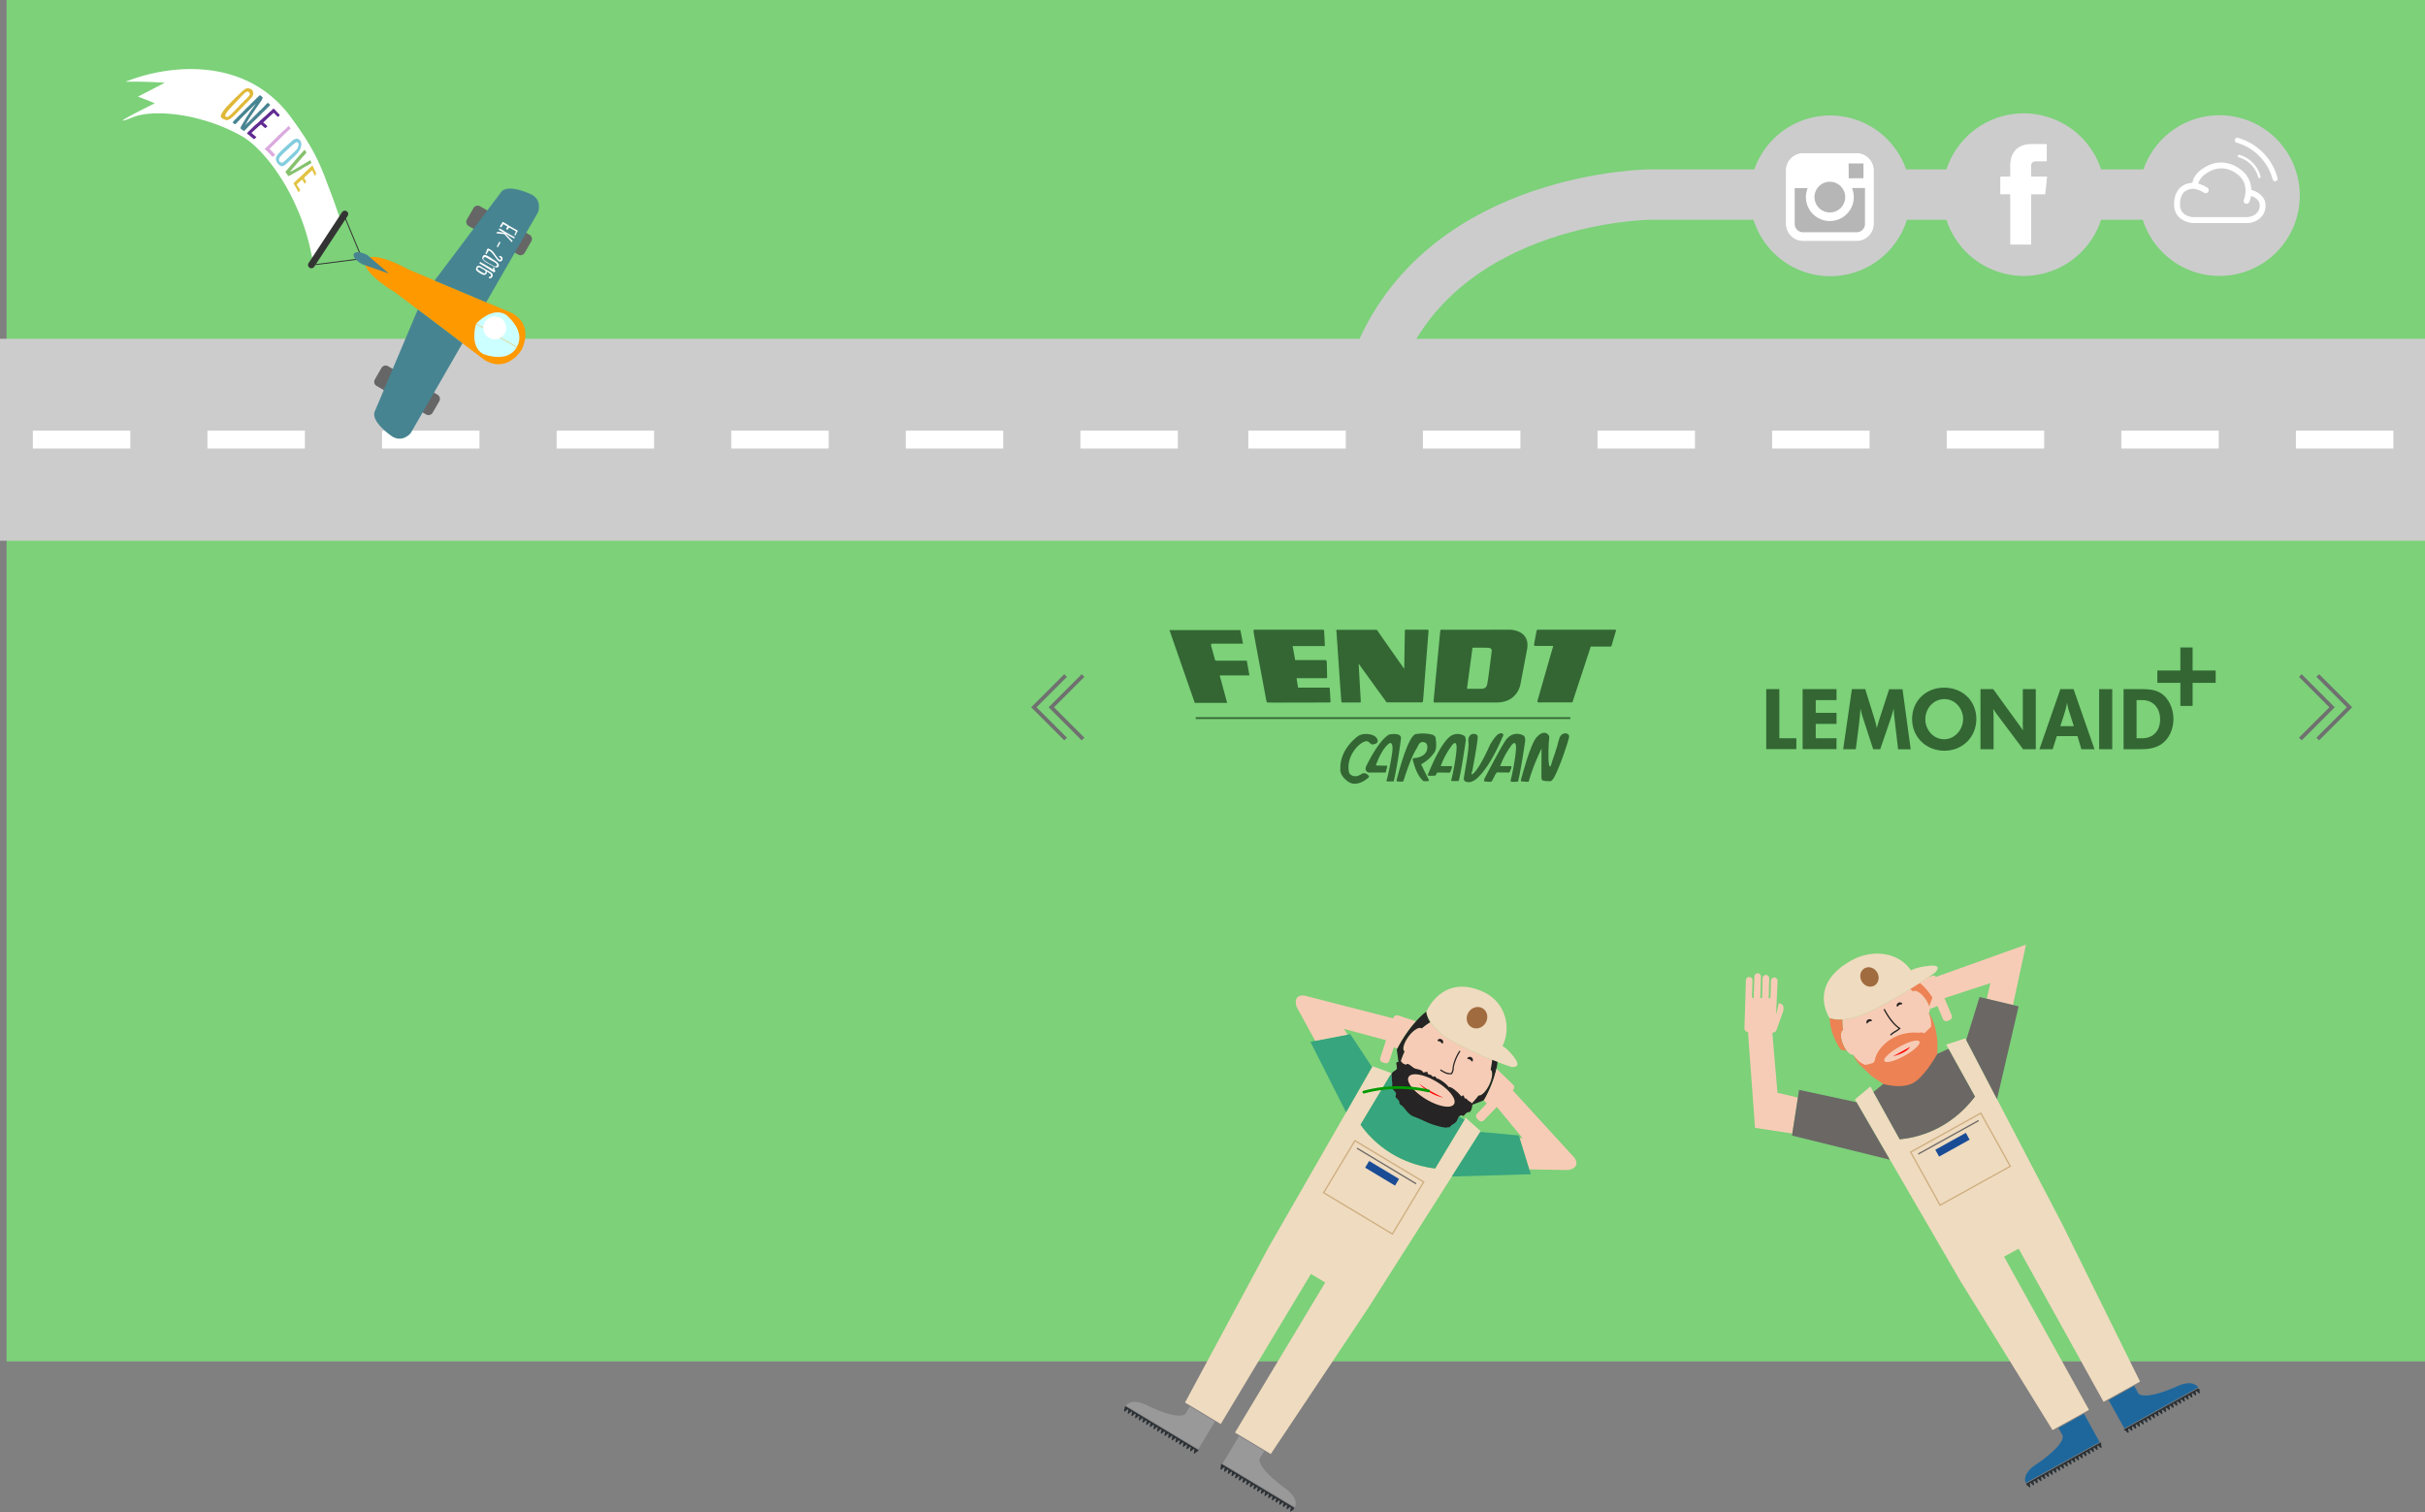 
<svg id="Group_269" data-name="Group 269" xmlns="http://www.w3.org/2000/svg" xmlns:xlink="http://www.w3.org/1999/xlink" viewBox="-5.24 7560 1925.24 1200.954">
  <rect x="-5.24" y="7560" width="1925.24" height="1200.954" fill="#808080" stroke="none"/>
  <defs>
    <style>
      .cls-1, .cls-13, .cls-24, .cls-3, .cls-5, .cls-6 {
        fill: none;
      }

      .cls-2 {
        fill: #7cd179;
      }

      .cls-3 {
        stroke: #ccc;
        stroke-width: 40px;
      }

      .cls-4 {
        fill: #ccc;
      }

      .cls-5, .cls-6 {
        stroke: #fff;
      }

      .cls-12, .cls-5, .cls-6 {
        stroke-linecap: round;
      }

      .cls-12, .cls-13, .cls-34, .cls-5, .cls-6 {
        stroke-miterlimit: 10;
      }

      .cls-5 {
        stroke-width: 2px;
      }

      .cls-6 {
        stroke-width: 4px;
      }

      .cls-12, .cls-7 {
        fill: #fff;
      }

      .cls-8 {
        fill: #b7b6b6;
      }

      .cls-10, .cls-9 {
        fill: #363;
      }

      .cls-10 {
        fill-rule: evenodd;
      }

      .cls-11 {
        clip-path: url(#clip-path);
      }

      .cls-12, .cls-13 {
        stroke: #333;
      }

      .cls-12 {
        stroke-width: 5.318px;
      }

      .cls-13 {
        stroke-width: 0.76px;
      }

      .cls-14 {
        fill: #666;
      }

      .cls-15 {
        fill: #f90;
      }

      .cls-16 {
        fill: #478491;
      }

      .cls-17 {
        fill: #cff;
      }

      .cls-18 {
        fill: #e0b837;
      }

      .cls-19 {
        fill: #5f2a91;
      }

      .cls-20 {
        fill: #dbaade;
      }

      .cls-21 {
        fill: #82cdde;
      }

      .cls-22 {
        fill: #86c16d;
      }

      .cls-23 {
        fill: #e2c342;
      }

      .cls-24 {
        stroke: #707070;
        stroke-width: 3px;
      }

      .cls-25 {
        fill: #f7ccb6;
      }

      .cls-26, .cls-34 {
        fill: #efdbbf;
      }

      .cls-27 {
        fill: #262424;
      }

      .cls-28 {
        fill: #a06b3f;
      }

      .cls-29 {
        fill: #ed8254;
      }

      .cls-30 {
        fill: red;
      }

      .cls-31 {
        fill: #2c3135;
      }

      .cls-32 {
        fill: #6b6765;
      }

      .cls-33 {
        fill: #1d679d;
      }

      .cls-34 {
        stroke: #ceae80;
        stroke-width: 1.034px;
      }

      .cls-35 {
        fill: #1a4c96;
      }

      .cls-36 {
        fill: #37a57e;
      }

      .cls-37 {
        fill: #999;
      }

      .cls-38 {
        fill: #090;
      }
    </style>
    <clipPath id="clip-path">
      <rect class="cls-1" width="1925.24" height="163.371"/>
    </clipPath>
  </defs>
  <g id="Group_55" data-name="Group 55" transform="translate(0 7560)">
    <path id="Path_216" data-name="Path 216" class="cls-2" d="M0,0H1920V1081H0Z"/>
  </g>
  <path id="Path_783" data-name="Path 783" class="cls-3" d="M1703.271,7712.138H1304.505s-159.6,1.208-213.844,126.5" transform="translate(0 2.362)"/>
  <path id="Path_220" data-name="Path 220" class="cls-1" d="M223.4,41.9c0-3.1,2.1-3.8,3.5-3.8h8.9V24.4H223.5c-13.6,0-16.7,10.2-16.7,16.7v9.1h-7.9V64.3h7.9v39.9h16.6V64.3h11.2l1.5-14.1H223.5V41.9Z" transform="translate(1137 7997)"/>
  <g id="Group_64" data-name="Group 64" transform="translate(247 -411)">
    <circle id="Ellipse_24" data-name="Ellipse 24" class="cls-4" cx="63.8" cy="63.8" r="63.8" transform="translate(1446 8062.5)"/>
    <path id="Path_223" data-name="Path 223" class="cls-5" d="M388.3,33.9a23.268,23.268,0,0,1,16.2,16.5" transform="translate(1137 8061)"/>
    <path id="Path_224" data-name="Path 224" class="cls-6" d="M387,21.4a43.33,43.33,0,0,1,30,30.5" transform="translate(1137 8061)"/>
    <path id="Path_225" data-name="Path 225" class="cls-7" d="M398.1,60.8A20.253,20.253,0,0,0,390,44.9c-1.3-1.1-14.5-11.9-30.3-1.1-.9.5-7.1,4.4-8.4,11.4a8.6,8.6,0,0,0-1.6.1c-8.3,1.3-12.9,7.4-12.9,17.1,0,11.2,9.9,14.5,15.2,14.7h43.2c4.4,0,13.7-3.2,14.2-13.2C409.8,65.8,402.7,62,398.1,60.8Zm-3,21.6H352c-1.1,0-10.5-.7-10.5-10,0-7.4,2.9-11.4,8.9-12.4,3.6-.6,8.6,2,10.2,3a2.385,2.385,0,1,0,2.6-4,30.716,30.716,0,0,0-7.2-3.2c1.2-5,6.1-7.9,6.2-8l.2-.1c13.4-9.2,24.1.3,24.6.7l.2.1c10,7.7,5.2,19.5,5,20a2.348,2.348,0,0,0,1.2,3.1,2.92,2.92,0,0,0,.9.2,2.4,2.4,0,0,0,2.2-1.4,23.075,23.075,0,0,0,1.4-4.8c2.5.8,7.2,3,6.9,8C404.2,81.9,395.2,82.4,395.1,82.4Z" transform="translate(1137 8061)"/>
  </g>
  <g id="Group_65" data-name="Group 65" transform="translate(247 -411)">
    <path id="Path_222" data-name="Path 222" class="cls-4" d="M217.5,0A64.55,64.55,0,1,0,282,64.6,64.571,64.571,0,0,0,217.5,0Z" transform="translate(1137 8061)"/>
    <path id="Path_227" data-name="Path 227" class="cls-7" d="M234.5,64.3H223.3v39.9H206.7V64.3h-7.9V50.2h7.9V41.1c0-6.5,3.1-16.7,16.7-16.7h12.3V38.1h-8.9c-1.5,0-3.5.7-3.5,3.8v8.3H236Z" transform="translate(1137 8061)"/>
  </g>
  <g id="Group_66" data-name="Group 66" transform="translate(247 -411)">
    <path id="Path_221" data-name="Path 221" class="cls-4" d="M63.8,1.7a63.8,63.8,0,1,0,63.8,63.8A63.782,63.782,0,0,0,63.8,1.7Z" transform="translate(1137 8061)"/>
    <path id="Path_228" data-name="Path 228" class="cls-7" d="M84.8,31.8H42.2A13.4,13.4,0,0,0,28.8,45.2V87.8a13.4,13.4,0,0,0,13.4,13.4H84.8A13.4,13.4,0,0,0,98.2,87.8V45.2A13.4,13.4,0,0,0,84.8,31.8Z" transform="translate(1137 8061)"/>
    <path id="Path_229" data-name="Path 229" class="cls-7" d="M98.2,59.3V87.7a13.4,13.4,0,0,1-13.4,13.4H42.2A13.4,13.4,0,0,1,28.8,87.7V45.2A13.4,13.4,0,0,1,42.2,31.8H84.8A13.4,13.4,0,0,1,98.2,45.2V59.3Z" transform="translate(1137 8061)"/>
    <path id="Path_230" data-name="Path 230" class="cls-1" d="M88.6,39.8h1.5V51.5H78.4V39.7Zm-35,19.5a12.159,12.159,0,0,1,19.8,0,12.523,12.523,0,0,1,2.3,7.1,12.2,12.2,0,0,1-24.4,0A12.773,12.773,0,0,1,53.6,59.3ZM91.4,87.8a6.594,6.594,0,0,1-6.6,6.6H42.2a6.594,6.594,0,0,1-6.6-6.6V59.3H46a18.724,18.724,0,0,0-1.4,7.1,19,19,0,0,0,38,0,18.724,18.724,0,0,0-1.4-7.1H91.6V87.8Z" transform="translate(1137 8061)"/>
    <path id="Path_231" data-name="Path 231" class="cls-8" d="M90.2,51.5V39.8H78.4l.1,11.8Z" transform="translate(1137 8061)"/>
    <path id="Path_232" data-name="Path 232" class="cls-8" d="M63.5,78.7a12.178,12.178,0,0,0,9.9-19.3,12.159,12.159,0,0,0-19.8,0,12.523,12.523,0,0,0-2.3,7.1A12.249,12.249,0,0,0,63.5,78.7Z" transform="translate(1137 8061)"/>
    <path id="Path_233" data-name="Path 233" class="cls-8" d="M82.5,66.5a19,19,0,0,1-38,0,18.724,18.724,0,0,1,1.4-7.1H35.6V87.8a6.594,6.594,0,0,0,6.6,6.6H84.8a6.594,6.594,0,0,0,6.6-6.6V59.3H81.1A19.631,19.631,0,0,1,82.5,66.5Z" transform="translate(1137 8061)"/>
  </g>
  <g id="Group_176" data-name="Group 176" transform="translate(922 8060.004)">
    <g id="Group_175" data-name="Group 175">
      <path id="Path_537" data-name="Path 537" class="cls-9" d="M159.1,117.5s-8.8,8.3-16.1,3.1c-7.3-5.3-6.1-10.2-6.1-10.2s-1.5-13.8,13.6-25.6c3.8-3,9.8-1.7,9.8-1.7s5.1.7,6.1,4.4-4.6,3.6-4.6,3.6a31.07,31.07,0,0,1-2.5-2c-2-1.5-5,.4-7.4,2.3s-10.3,10.3-8.2,21.6c.4,2.3,3.9,4.3,7.5,2.9a17.67,17.67,0,0,0,3.4-1.9s2.2-.3,3.4.7C159.1,115.8,160.3,116.2,159.1,117.5Z"/>
      <path id="Path_538" data-name="Path 538" class="cls-9" d="M172.2,113.4H159.3s-3.9-1-1.7-5.4c2.2-4.5,10.1-19.8,17.4-24.4,0,0,.2-.6,4.5-.8a19.6,19.6,0,0,1,3.2.4s2.7.8,2.3,3.3c-.3,2.5-2.5,19.8-5.7,33.9l-5.3.1s-.7-.1-.2-1.6c.6-1.5,4.4-19.1,4.5-24.4s-2.1-4.5-2.1-4.5-5.4,2.4-10.9,17c0,0-.6.7.3.8s7.8.2,7.8.2.7-.3.7.6l-1.1,4.3C173.3,112.8,173,113.4,172.2,113.4Z"/>
      <path id="Path_539" data-name="Path 539" class="cls-9" d="M182.4,120.5s-1.2,0-.8-1.3,8.6-34.9,15.2-36.3a31.383,31.383,0,0,1,13.3.5s2.5,1,2.5,3c.1,2,1.3,7.9-1.2,11.3a31.2,31.2,0,0,1-10.4,9.2l6.1,12.4s.6.7-.6.9l-3.3.1s-5.2-2.5-8.8-16.9c0,0-.6-1.4,1.5-1.5s8.8-1.3,9.9-7-3.3-5.7-3.3-5.7-2.4-.5-3.9,2.9-4.7,6.1-11.4,27.4c0,0-.2,1-1,1.1C185.6,120.7,182.4,120.5,182.4,120.5Z"/>
      <path id="Path_540" data-name="Path 540" class="cls-9" d="M212.1,115.9l-4.9.1s-1.4-.3-.7-1.4c.7-1.2,7.7-19.7,15.4-27.9a16.161,16.161,0,0,1,3.4-2.8,10.3,10.3,0,0,1,10.3.6,6.445,6.445,0,0,1,.7,4.6c-.4,3-3.3,22.3-5.2,30.1,0,0,.1.9-.7.9-.8.1-4.7.1-4.7.1s-1.2-.1-.7-1.1,4.7-21.3,4.1-26.9c-.7-5.6-4.7,1.2-4.7,1.2a58.122,58.122,0,0,0-7.4,13.8s-.9,1,.1,1.1c1.1.1,7.7,0,7.7,0s1-.1.7,1-1.4,3.9-1.4,3.9a1.447,1.447,0,0,1-1,.3c-.7,0-8.9-.1-8.9-.1s-.4-.2-.7.6l-.9,1.3A.564.564,0,0,1,212.1,115.9Z"/>
      <path id="Path_541" data-name="Path 541" class="cls-9" d="M240,121s-5.3.7-5.1-2.8c.3-3.5,4.4-23.1,3.7-29s3.4-6.4,3.4-6.4,3.5-.6,3.9,2-4.2,27.1-4.2,27.1-1.4,3.7-.1,2.9c5.4-3.3,14.1-23.4,14.1-23.4s4.2-7.5,7-8.7,3.5.4,3.5.4.3.6-.7,2.5c-1,2-9.2,22.5-20,32.3A12.922,12.922,0,0,1,240,121Z"/>
      <path id="Path_542" data-name="Path 542" class="cls-9" d="M256.9,120.5s-.2.3-1.5.3c-1.1,0-4.1-.3-4.1-.3a2.458,2.458,0,0,1,0-2.2c.7-1.2,14.5-28.2,17.8-31.7a13.991,13.991,0,0,1,3.4-2.8,10.3,10.3,0,0,1,10.3.6,6.445,6.445,0,0,1,.7,4.6c-.4,3-3.3,22.3-5.2,30.1,0,0-.1,1.5-.9,1.6s-4.7.1-4.7.1a1.386,1.386,0,0,1-.5-1.7c.5-1,4.7-21.3,4.1-26.9-.7-5.6-4.7,1.2-4.7,1.2a62.866,62.866,0,0,0-7.4,13.8s-.9,1,.1,1.1c1.1.1,7.7,0,7.7,0s1-.1.7,1-1.4,3.8-1.4,3.8a1.447,1.447,0,0,1-1,.3c-.7,0-8.9-.1-8.9-.1s-.4-.2-.7.6l-.9,1.3S257.3,120.4,256.9,120.5Z"/>
      <path id="Path_543" data-name="Path 543" class="cls-9" d="M281.5,120.5s-1.7.4-1.2-1.4,7.2-27.7,12.3-33.6,8.5-2.9,8.5-2.9,2.1,1.5,1.6,3.6c-.4,2-1.1,15.4-.2,20.6s2.4-1.9,2.4-1.9,4.3-12,5.5-17.5,5.2-5.1,5.2-5.1,3.5,0,2.8,3.4-7.3,23.6-11.9,31.7c-1.7,3-2.9,2.9-2.9,2.9s-5.7.1-6.5-.9c-.6-.5-.6-2.7-.6-2.7l.1-22.3s-6.6,13.3-10,25.5c0,0,.2.8-.9.9C284.7,120.7,281.5,120.5,281.5,120.5Z"/>
    </g>
    <path id="Path_544" data-name="Path 544" class="cls-10" d="M1.2.3H57.5l2.1,10.8H35.4s-1.7-.1-1.1,1.7l2.9,10.5s0,1.6,2,1.3H62.6l2.1,11.7H42.2s-1.7-.4-.7,1.5L47,58.1H21.3Z"/>
    <path id="Path_545" data-name="Path 545" class="cls-9" d="M68,1.6S67.6,0,68.7,0h54.6s.7-.1.7,1c0,1.3.6,11.4.6,11.4s.1.7-.6.6H99l2,11.1h23.8s1.1-.2,1.3,1.3l.3,12.5s-.1.7-1.1.6H102.1l1.2,7.5h24.4s.9-.2.8.9l.6,10.1s.1.8-.9.8c0,0-31.5,0-43.9.1-3,0-5-.1-5-.1s-.8.4-1.1-1.1c0,0-8.1-43-9.9-53C68.1,2.4,68,1.6,68,1.6Z"/>
    <path id="Path_546" data-name="Path 546" class="cls-9" d="M133.7,1.1s-.2-1.1.5-1h31s.7-.2,1.2.7,21.2,30.3,21.2,30.3l.5-30s-.2-1.1.6-1.1h17.4a.712.712,0,0,1,.8.8s-3.2,40.7-4.1,52.5c-.2,2-.3,3.2-.3,3.2s0,1.3-1.1,1.2h-27s-1,.1-1.3-.7L151.4,27l1.7,29.8a.815.815,0,0,1-.9,1H138.9a1,1,0,0,1-1.2-.8c-.2-1-3.3-46.3-3.8-54.6A5.944,5.944,0,0,1,133.7,1.1Z"/>
    <path id="Path_547" data-name="Path 547" class="cls-9" d="M295,57.8s-2,.1-1.6-1.4,12.5-43.5,12.5-43.5H291.8s-1.3.1-1.1-1.4c.2-1.2,1.3-7.3,1.8-9.6.1-.6.2-1,.2-1s0-.9,1.2-.9h60.9s1.2-.1.9.9c-.3.8-2.4,8-3.1,10.6l-.3.9a1.186,1.186,0,0,1-1.3,1H335.7L321.6,56.2s-.1,1.5-1.2,1.5H297.1C295.7,57.8,295,57.8,295,57.8Z"/>
    <path id="Path_548" data-name="Path 548" class="cls-9" d="M212.4,57.8s-1.6.4-1.5-1.1c.1-1.2,4.1-43.4,5.1-53.6.1-1.4.2-2.2.2-2.2a.881.881,0,0,1,.9-.9c1.2.1,52.1,0,54.3,0,.1,0,16.2,0,13.8,15.2L280,42.6s-1.8,15.2-19.2,15.2Zm29.4-43.5-4.4,32.6h12a4.108,4.108,0,0,0,3.9-2.9c.9-3.1,3.8-27.3,3.8-27.3s.1-2.2-2.7-2.3C251.7,14.2,241.8,14.3,241.8,14.3Z"/>
    <rect id="Rectangle_300" data-name="Rectangle 300" class="cls-9" width="297.4" height="1.4" transform="translate(22.1 69.5)"/>
  </g>
  <g id="Group_174" data-name="Group 174" transform="translate(1397 7897.004)">
    <path id="Path_529" data-name="Path 529" class="cls-9" d="M10.4,210.2H0v47.6H23.9v-8.6H10.4Z"/>
    <path id="Path_530" data-name="Path 530" class="cls-9" d="M28.9,257.8H55.8v-8.6H39.3V237.8H55.8V229H39.3V218.9H55.8v-8.7H28.9Z"/>
    <path id="Path_531" data-name="Path 531" class="cls-9" d="M97.6,210.2l-7.8,24c-.7,2.3-1.4,4.6-2,6.9-.5-2.4-1.1-4.8-1.8-7.1l-7.4-23.8H68l-6.9,47.7h10c1.4-10.8,2.9-21.5,3.8-32.4a49.692,49.692,0,0,0,1.9,7.6l8.1,24.8h5.6l8.3-24.2c.9-2.6,1.6-5.4,2.4-8.1.1,2,.2,4,.4,6l3.1,26.4h10l-6.5-47.7H97.6Z"/>
    <path id="Path_532" data-name="Path 532" class="cls-9" d="M141.2,209c-14.3,0-25.4,10.4-25.4,24.9,0,14.6,11.3,25.2,25.7,25.2,14.3,0,25.3-10.8,25.3-25.2C166.8,219.2,155.6,209,141.2,209Zm0,41c-8.6,0-14.9-7.6-14.9-15.9,0-8.5,6.4-16,15.1-16,8.6,0,14.9,7.5,14.9,15.8S149.8,250,141.2,250Z"/>
    <path id="Path_533" data-name="Path 533" class="cls-9" d="M203.6,236.5c0,2.1.1,4.2.2,6.4-.8-1.4-1.9-2.7-2.8-4l-20.8-28.7H170.1v47.7h10.4V233.4q0-3.75-.3-7.5c.9,1.4,1.8,2.8,2.8,4.1l20.9,27.9H214V210.2H203.7v26.3Z"/>
    <path id="Path_534" data-name="Path 534" class="cls-9" d="M233.5,210.2l-16.6,47.7h10.5l3.3-10.4h16.4l3.1,10.4h10.4L244,210.2Zm0,29.3c1.9-6.1,4.3-12.2,5.3-18.6a51.707,51.707,0,0,0,1.6,6.8l3.8,11.9H233.5Z"/>
    <rect id="Rectangle_299" data-name="Rectangle 299" class="cls-9" width="10.4" height="47.7" transform="translate(264.3 210.2)"/>
    <path id="Path_535" data-name="Path 535" class="cls-9" d="M312.8,213.1c-4.5-2.6-9.3-2.9-14.4-2.9H283.7v47.7H298c5.4,0,10.9-.9,15.4-3.8,6.6-4.3,9.9-12.4,9.9-20.1C323.3,226,319.8,217.2,312.8,213.1Zm-14.3,36.1H294V218.9h4.6c8.9,0,14.1,6.7,14.1,15.2C312.8,242.8,307.6,249.2,298.5,249.2Z"/>
    <path id="Path_536" data-name="Path 536" class="cls-9" d="M356.8,195.4H338.5V177.1h-9.7v18.3H310.5v9.8h18.3v18.3h9.7V205.2h18.3Z"/>
  </g>
  <g id="Repeat_Grid_1" data-name="Repeat Grid 1" class="cls-11" transform="translate(-5.24 7829)">
    <g transform="translate(5.24 -7867)">
      <rect id="Rectangle_309" data-name="Rectangle 309" class="cls-4" width="965.24" height="160.371" transform="translate(-5.24 7867)"/>
      <g id="Group_227" data-name="Group 227" transform="translate(20.838 7939.896)">
        <rect id="Rectangle_267" data-name="Rectangle 267" class="cls-7" width="77.364" height="14.251" transform="translate(831.667 0)"/>
        <rect id="Rectangle_268" data-name="Rectangle 268" class="cls-7" width="77.364" height="14.251" transform="translate(693.048 0)"/>
        <rect id="Rectangle_269" data-name="Rectangle 269" class="cls-7" width="77.364" height="14.251" transform="translate(554.453 0)"/>
        <rect id="Rectangle_270" data-name="Rectangle 270" class="cls-7" width="77.364" height="14.251" transform="translate(415.834 0)"/>
        <rect id="Rectangle_271" data-name="Rectangle 271" class="cls-7" width="77.364" height="14.251" transform="translate(277.214 0)"/>
        <rect id="Rectangle_272" data-name="Rectangle 272" class="cls-7" width="77.364" height="14.251" transform="translate(138.62 0)"/>
        <rect id="Rectangle_273" data-name="Rectangle 273" class="cls-7" width="77.364" height="14.251" transform="translate(0 0)"/>
      </g>
    </g>
    <g transform="translate(970.24 -7867)">
      <rect id="Rectangle_309-2" data-name="Rectangle 309" class="cls-4" width="965.24" height="160.371" transform="translate(-5.24 7867)"/>
      <g id="Group_227-2" data-name="Group 227" transform="translate(20.838 7939.896)">
        <rect id="Rectangle_267-2" data-name="Rectangle 267" class="cls-7" width="77.364" height="14.251" transform="translate(831.667 0)"/>
        <rect id="Rectangle_268-2" data-name="Rectangle 268" class="cls-7" width="77.364" height="14.251" transform="translate(693.048 0)"/>
        <rect id="Rectangle_269-2" data-name="Rectangle 269" class="cls-7" width="77.364" height="14.251" transform="translate(554.453 0)"/>
        <rect id="Rectangle_270-2" data-name="Rectangle 270" class="cls-7" width="77.364" height="14.251" transform="translate(415.834 0)"/>
        <rect id="Rectangle_271-2" data-name="Rectangle 271" class="cls-7" width="77.364" height="14.251" transform="translate(277.214 0)"/>
        <rect id="Rectangle_272-2" data-name="Rectangle 272" class="cls-7" width="77.364" height="14.251" transform="translate(138.62 0)"/>
        <rect id="Rectangle_273-2" data-name="Rectangle 273" class="cls-7" width="77.364" height="14.251" transform="translate(0 0)"/>
      </g>
    </g>
  </g>
  <g id="Group_107" data-name="Group 107" transform="matrix(0.978, -0.208, 0.208, 0.978, 85.568, 7624.737)">
    <path id="Path_289" data-name="Path 289" class="cls-7" d="M129.9,54.1c13.9,29.8,15.7,43.4,17.6,53.5,1.4,10.2,2.9,16.9,5,35.9-9.6,10-18.9,19.7-28,28.9-.3.2,1.5-21.3-4-45.5-4.9-24.3-17.1-51.3-30.5-63.4A140.789,140.789,0,0,0,61.4,44c-16.7-8.9-39-15.6-52.7-13.2-27.4,4.5,19.1-7.2,19.1-7.2-3.9-2.8-7.9-5.4-12-8,7.8-2.1,15.5-4.2,23.2-6.3C29.2,6.5,19,4,8.6,2a145.073,145.073,0,0,1,45.6-.4C80,5.6,112.4,18.4,129.9,54.1Z"/>
    <line id="Line_37" data-name="Line 37" class="cls-12" x1="34.4" y2="34" transform="translate(122.7 141)"/>
    <path id="Path_290" data-name="Path 290" class="cls-13" d="M125.9,175.4l37.2,3.1-6.4-34.3"/>
    <g id="Group_103" data-name="Group 103">
      <path id="Path_291" data-name="Path 291" class="cls-14" d="M251,165.4l7-7.8a3.811,3.811,0,0,1,5.4-.3l33.7,30.3a3.811,3.811,0,0,1,.3,5.4l-7,7.8a3.811,3.811,0,0,1-5.4.3l-33.7-30.3A3.8,3.8,0,0,1,251,165.4Z"/>
      <path id="Path_292" data-name="Path 292" class="cls-14" d="M153.1,274.4l7-7.8a3.811,3.811,0,0,1,5.4-.3l33.7,30.3a3.811,3.811,0,0,1,.3,5.4l-7,7.8a3.811,3.811,0,0,1-5.4.3l-33.7-30.3A3.721,3.721,0,0,1,153.1,274.4Z"/>
    </g>
    <path id="Path_293" data-name="Path 293" class="cls-15" d="M271.4,276.2h0c.1,0,.2-.1.5-.5l.5-.5h-.1c3-3.9,11.7-17.6-1.5-29.5L197,194.3s-21.8-19.6-31.2-14.9l-.3-.2c-.1.2-.3.4-.4.6-.2.1-.4.3-.6.4l.3.2c-3.7,9.8,18.1,29.4,18.1,29.4l58.9,68C255.1,289.7,267.8,279.6,271.4,276.2Z"/>
    <path id="Path_294" data-name="Path 294" class="cls-16" d="M305.6,156.9s-17.5-13.9-24.1-6.6l-65.7,57.2,36.5,25.4h0l55-61.2C307.4,171.6,312.9,163.4,305.6,156.9Z"/>
    <path id="Path_295" data-name="Path 295" class="cls-16" d="M148.2,298.6c-6.5,7.3,9.1,23.2,9.1,23.2,7.3,6.5,14.8.2,14.8.2l55-61.2L198,227.2Z"/>
    <g id="Group_104" data-name="Group 104">
      <path id="Path_296" data-name="Path 296" class="cls-17" d="M241.3,272.5s17,11.8,27.3.4L240.9,248C240.9,247.9,231.7,263.9,241.3,272.5Z"/>
      <path id="Path_297" data-name="Path 297" class="cls-17" d="M241,247.8l27.7,24.9c10.3-11.5-3.3-27.1-3.3-27.1C255.9,237,241,247.8,241,247.8Z"/>
    </g>
    <path id="Path_298" data-name="Path 298" class="cls-16" d="M157.4,173.5s-2.4,2.7,4.8,9.3l19.4,11.8-13.8-18C167.9,176.5,160.2,170.4,157.4,173.5Z"/>
    <circle id="Ellipse_31" data-name="Ellipse 31" class="cls-7" cx="9.1" cy="9.1" r="9.1" transform="translate(245.6 245.1)"/>
    <g id="Group_105" data-name="Group 105">
      <path id="Path_299" data-name="Path 299" class="cls-7" d="M286.3,186a.774.774,0,0,1-.3-.1c-.1,0-.1-.1-.2-.2l-.2-.2c-.2-.2-.2-.3-.3-.3a1.439,1.439,0,0,1,.2-.3l.1-.1a5.984,5.984,0,0,1,.6-.7l1-1.3-1.5-1.4a3.806,3.806,0,0,0-.6-.5c-.1,0-.1-.1-.2-.2l-.2-.2-.1-.1c-.1-.1-.3-.2-.5-.4l-.4-.4q-.3-.15-.3-.3l-.9-.7c-.1,0-.5.5-.8.7l-.4.4-.1.1c-.1.1-.2.2-.3.2-.1.1-.2-.1-.4-.2-.1,0-.2-.1-.3-.2s-.1-.1-.1-.2l-.2-.2,1.4-1.7-2.8-2.5-1.1,1.1a8.37,8.37,0,0,1-1,1c-.1.1-.3-.1-.7-.5l-.3-.3.4-.4c0-.1.1-.2.4-.4l.6-.6,1.6-1.7a2.053,2.053,0,0,1,.7.5l.4.4.4.3a7.637,7.637,0,0,1,.9.9l.3.3.7.7a4.516,4.516,0,0,1,.7.7,3.19,3.19,0,0,0,.7.6l.1.1a.1.1,0,0,0,.1.1l.3.3c.1.1.2.2.3.2l.1.1.1.1a8.178,8.178,0,0,0,.9.8,20.1,20.1,0,0,0,2.1,1.8,7.006,7.006,0,0,1,1.4,1.5,2.053,2.053,0,0,1-.5.7l-.1.1a5.008,5.008,0,0,0-.7.8c-.4.4-.8.9-.9,1s-.2.1-.3.3c.3.4.2.4.2.5Z"/>
      <path id="Path_300" data-name="Path 300" class="cls-7" d="M284.4,187.8h0c-.1-.1-.1-.1-.2-.1s-.1-.1-.2-.1c0-.1-.1-.1-.1-.2l-.2-.2c-.1,0-.1-.1-.3-.2l-.4-.3c-.1-.2-.2-.2-.3-.3s-.3-.2-.5-.4c-.3-.3-.6-.5-.8-.7l-.4-.4-.2-.2c-.1-.1-.2-.1-.2-.2l-.3-.3-.2-.1c-.1-.1-.6-.6-1.5-1.4a3.743,3.743,0,0,0,.6,1l1,1.6a4.429,4.429,0,0,1,.6,1c.3.5.9,1.3,1.6,2.4a1.38,1.38,0,0,1,.3.4,1.439,1.439,0,0,1,.2.3v.2l-.3.3c-.2.2-.3.3-.3.4l-.1.1-.2.1h0v-.2c0-.1-.1-.2-.2-.4l-2.2-3.6-2-3.3h0l-.1-.1-.8-.3a20.479,20.479,0,0,1-2.9-.9l-.3-.1a.756.756,0,0,0-.4-.1l-.6-.2a4.535,4.535,0,0,1-.8-.3h0a.619.619,0,0,1,.2-.4c.1-.1.1-.2.2-.2l.2-.2c.2-.1.3-.2.4-.2s.1,0,.2.1c.1,0,.2.1.6.2l.7.2a3.225,3.225,0,0,1,.6.2l.5.2.3.1c.1,0,.2.1.3.1l.2.1a.349.349,0,0,1,.2.1l.2.1a.367.367,0,0,1,.3.1c.2,0,.3.1.4.1l.3.1-.6-.6-.1-.1a1.537,1.537,0,0,0-.6-.4l-.5-.5c-.5-.4-.8-.7-1.3-1.1l-.3-.3a.619.619,0,0,1,.2-.4,2.182,2.182,0,0,1,.4-.5c.1-.1.2-.2.2-.1h0a.1.1,0,0,1,.1.1l.1.1.1.1.3.2,1.2,1.1.5.4.2.2a1.38,1.38,0,0,1,.3.4l.3.3.6.6,1,.9.8.7,1.4,1.3a5.008,5.008,0,0,1,.8.7,6.469,6.469,0,0,1,.9.8q.75.6,1.8,1.5s0,.1-.2.3a1.38,1.38,0,0,0-.3.4c-.1,0-.1,0-.2.1l-.1.1h0C284.5,187.8,284.4,187.8,284.4,187.8Z"/>
      <path id="Path_301" data-name="Path 301" class="cls-7" d="M270.6,192.2l-.2-.2a.349.349,0,0,0-.2-.1.1.1,0,0,1-.1-.1l-.4-.4h0l.1-.1a.1.1,0,0,0,.1-.1,1.238,1.238,0,0,0,.2-.3l.2-.3.2-.2.2-.2.4-.5a.769.769,0,0,0,.2-.3c.1-.1.2-.2.2-.3l.2-.2.8-.9.2.2.2.2.1.1.4.3a8.37,8.37,0,0,0-1,1l-.1.1c0,.1-.1.2-.3.4l-.1.1-.2.2-.2.2a3.808,3.808,0,0,0-.5.6l-.4.4Z"/>
      <path id="Path_302" data-name="Path 302" class="cls-7" d="M261.3,192.4l.3-.3c.4-.4.6-.6.9-.6s.5.1.9.5l.2.1.2.2.2.2.8.7.5.5a23.134,23.134,0,0,1,1.8,3.5l1.4,3.2a4.073,4.073,0,0,0,.6,1.1l.3.3c.3.3.6.5.9.4a.55.55,0,0,0,.5-.3.722.722,0,0,0,.1-.9,2.187,2.187,0,0,0-.3-.5l-.1-.1a2.01,2.01,0,0,0-.8-.4h0c-.1-.1,0-.2.2-.4a3.039,3.039,0,0,1,.7-.5,4.7,4.7,0,0,1,.9.6,2.855,2.855,0,0,1,.7,1,1.268,1.268,0,0,1,.1.6,3.287,3.287,0,0,1-.7,1.6,1.563,1.563,0,0,1-1.2.6H270a1.135,1.135,0,0,1-.8-.3c-.1,0-.1-.1-.2-.1l-.2-.2-.1-.1-.1-.1c-.8-.9-1.2-2.2-2.2-4.3a32.328,32.328,0,0,0-2.2-4.1,6.035,6.035,0,0,0-.8-.8,1.38,1.38,0,0,1-.4-.3c-.2-.1-.4,0-.7.4l-.5.6-.3.3-.3.3-.1.1a.349.349,0,0,0-.1.2c-.1.1-.1.1-.1.2l-.1.1-.1.1-.1.1h-.1l-.1-.1-.3-.3c-.1-.1-.2-.2-.3-.2l-.1-.1a.367.367,0,0,1,.1-.3l.4-.4.2-.2.8-.8a.586.586,0,0,1,.1-.8Z"/>
      <path id="Path_303" data-name="Path 303" class="cls-7" d="M263.8,199.8l.5.5.4.4.4.4q.3.15.3.3l.5.5a4.3,4.3,0,0,1,.7.7c0,.1.1.1.2.2l.1.1a2.362,2.362,0,0,1,.6.9,6.4,6.4,0,0,1,.6,1.1c.1.3.1.6.2,1a1.268,1.268,0,0,1-.1.6.52.52,0,0,1-.2.4c0,.1-.1.1-.2.2l-.1.1a1.891,1.891,0,0,1-1.8.3,5.047,5.047,0,0,1-1.7-1,3.806,3.806,0,0,0-.6-.5,1.381,1.381,0,0,0-.4-.3c-.2-.1-.3-.3-.4-.4l-.5-.4a2.652,2.652,0,0,0-.6-.5l-.9-.8-.2-.2c-.1-.1-.2-.1-.2-.2l-.2-.2H260l-.5-.5-.2-.2a3.19,3.19,0,0,0-.7-.6c-.4-.4-.6-.6-.6-.7a1.38,1.38,0,0,1-.3-.4l-.2-.2c-.1-.1-.1-.2-.2-.3s-.2-.2-.2-.3-.1-.1-.1-.3c-.1-.1-.1-.2-.2-.3a.764.764,0,0,1-.2-.5,1.387,1.387,0,0,1,0-.9c0-.1,0-.1.1-.2,0-.1,0-.2.1-.2.1-.2.1-.3.2-.5l.1-.1.3-.3.1-.1a1.381,1.381,0,0,1,.4-.3.764.764,0,0,1,.5-.2.446.446,0,0,1,.5,0,1.421,1.421,0,0,1,.6.2c.3.1.5.3.6.3.2.1.4.3.7.5a7.362,7.362,0,0,0,.6.5l.7.6.3.3.3.3.6.5Zm2.5,6.6a.756.756,0,0,0,.4-.1,1.689,1.689,0,0,0,.2-.5v-.3a.367.367,0,0,0-.1-.3.774.774,0,0,0-.1-.3l-.1-.3c-.1-.2-.2-.3-.3-.5a2.182,2.182,0,0,0-.4-.5l-.5-.5-.5-.5-.6-.5-.5-.4-.2-.2c-.1-.1-.1-.1-.2-.1l-.2-.2-.3-.2c-.2-.2-.6-.6-1.2-1.1a10.021,10.021,0,0,0-1.2-1.1l-.1-.1a3.191,3.191,0,0,1-.7-.6c-.3-.2-.5-.4-.7-.5a.367.367,0,0,0-.3-.1h-.2a.31.31,0,0,0-.2.1.349.349,0,0,0-.2.1.52.52,0,0,0-.4.2c-.1.2-.3.3-.3.5a.9.9,0,0,0-.1.5,4.331,4.331,0,0,1,.1.5c0,.1.2.3.3.5a27.421,27.421,0,0,0,2.6,2.6l.4.4.2.2.7.6a3.806,3.806,0,0,0,.6.5l.6.5.5.5a2.181,2.181,0,0,0,.5.4c.1.1.2.2.3.2l.1.1a.1.1,0,0,0,.1.1c.1.1.2.1.2.2a.31.31,0,0,0,.2.1c.1.1.3.1.5.3A1.8,1.8,0,0,1,266.3,206.4Z"/>
      <path id="Path_304" data-name="Path 304" class="cls-7" d="M262.9,210.6c-.5-.4-1.1-1.1-1.5-1.4-.1-.1-.2-.1-.3-.3l-.3-.3-.6-.7-.7-.7-.9-.8-.4-.4-.4-.4-.5-.5-.2-.2-.7-.6c-1.6-1.5-2.4-2.2-2.7-2.5l-.1-.1-.1-.1h0v-.2l.1-.1a.1.1,0,0,1,.1-.1c.2-.2.7-.6.7-.6l5.1,4.6c.7.6,1.1,1,1.8,1.6l.5.5c.1.1.2.1.3.3l.2.2c.7.6.7.6.9.8v-.4a.756.756,0,0,1,.1-.4v-.4a.367.367,0,0,1,.1-.3.349.349,0,0,1,.1-.2h.1l.7.6c.2.2.2.2.1.4a3.729,3.729,0,0,0-.2,1.2c0,.2.1.3.1.4l.4.4v.1a.1.1,0,0,0-.1.1l-.1.1c0,.1,0,0-.1.1l-.2.2h0c-.2.2-.3.2-.3.2C263.4,211,263.2,210.8,262.9,210.6Z"/>
      <path id="Path_305" data-name="Path 305" class="cls-7" d="M250.7,207.6a4.129,4.129,0,0,1-.7-1.1,1.672,1.672,0,0,1-.1-1.2,2.515,2.515,0,0,1,.7-1.2l.2-.2c.1-.1.1-.1.1-.2h0a1.793,1.793,0,0,1,1.3-.5,4.472,4.472,0,0,1,2.2,1.3l.2.2.2.2c.1.1.2.1.2.2l.1.1c.1.1.3.2.3.3l.5.4.5.5c.2.2.4.3.5.4l.3.3.2.2c0,.1.1.1.2.2l2.5,2.2c.1.1.2.1.3.3l.2.2.4.4c.1.1.2.3.4.4.1.2.2.3.2.4a.31.31,0,0,0,.1.2.367.367,0,0,1,.1.3,2.045,2.045,0,0,1,0,1.1,3.128,3.128,0,0,1-.5,1l-.1.1a5.5,5.5,0,0,1-.9.7.749.749,0,0,1-.5.1h-.2a1.268,1.268,0,0,1-.6-.1,1.689,1.689,0,0,0-.5-.2c-.3-.2-.3-.1-.1-.4l.4-.6c.1-.2.1-.2.4,0a.6.6,0,0,0,.4.1c.1,0,.1,0,.2-.1a.1.1,0,0,0,.1-.1c.1-.1.2-.1.3-.2l.1-.1c.1-.1.1-.1.1-.2.1-.2.1-.3.2-.4.1-.2,0-.6-.4-1.1a9.4,9.4,0,0,1-.8-.9l-.4-.4c-.2-.1-.3-.3-.4-.4a7.509,7.509,0,0,0-.8-.7v.3a2.239,2.239,0,0,1-.8,1.5,1.235,1.235,0,0,1-.8.4,3.22,3.22,0,0,1-2.2-.6,2.652,2.652,0,0,1-.6-.5.349.349,0,0,0-.2-.1l-.2-.2-.2-.2-.2-.2c-.1-.1-.1-.2-.3-.3l-.3-.2-.5-.5C251.3,208.3,251,207.9,250.7,207.6Zm1.1-.8.3.3a2.252,2.252,0,0,0,.5.5l.3.3.4.4a9.018,9.018,0,0,1,1,.9c.3.2.4.4.5.4.7.6,1.2.7,1.7.2l.1-.1a1.6,1.6,0,0,0,.3-.8,1.078,1.078,0,0,0-.2-.7,4.561,4.561,0,0,0-1.2-1.3c-.7-.6-1.3-1.1-1.8-1.6l-.1-.1a3.473,3.473,0,0,0-.9-.6c-.3-.2-.5-.2-1,0-.1.1-.2.1-.3.2l-.1.1-.1.1c-.2.4,0,.6.2,1.1v.2a.31.31,0,0,0,.1.2Z"/>
    </g>
    <g id="Group_106" data-name="Group 106">
      <path id="Path_306" data-name="Path 306" class="cls-18" d="M105.8,29.9a6.882,6.882,0,0,1,.2,1.3,4.485,4.485,0,0,1-.1,1.1,9.744,9.744,0,0,1-.5,1.1c-.4.8-1.9,2.1-4.6,3.9-.3.2-.5.3-.8.5a3.473,3.473,0,0,1-.9.6c-.3.2-.7.4-1,.6-.4.3-.8.6-1.1.8-.2.2-.5.3-.7.5a16.287,16.287,0,0,1-1.7,1.1c-.6.5-1.6,1.1-2.8,1.9a5.547,5.547,0,0,0-.8.6c-.5.3-1,.7-1.5,1-.2.1-.5.3-1,.6l-.9.6a18.916,18.916,0,0,1-2.1,1.2,3.919,3.919,0,0,1-.9.4c-.3.2-.6.3-.7.4a6.292,6.292,0,0,1-1.2.3,8.663,8.663,0,0,1-1,.2h-.3c-.2,0-.3-.1-.4-.1a.756.756,0,0,1-.4-.1.756.756,0,0,0-.4-.1,9.392,9.392,0,0,1-1.8-1.2c-.1-.1-.2-.2-.3-.2a4.821,4.821,0,0,1-.8-1,9.25,9.25,0,0,1-.5-1,.367.367,0,0,1,.1-.3c0-.1.1-.2.1-.3,0-.3.2-.5.3-.8.1-.1.3-.4.7-.9l2.1-2.1a7.364,7.364,0,0,0,.6-.5,3.807,3.807,0,0,0,.6-.5,3.807,3.807,0,0,1,.6-.5c.3-.2.4-.4.6-.5.1,0,.3-.2.5-.3.1-.1.3-.2.4-.3.2-.1.3-.2.5-.3.1,0,.1-.1.2-.1.1-.2.4-.3.8-.6a2.761,2.761,0,0,0,.8-.6l1.8-1.2A16.287,16.287,0,0,1,89.2,34q1.2-.75,1.8-1.2a.52.52,0,0,1,.4-.2c.3-.2.5-.3.8-.5a2.769,2.769,0,0,0,.8-.5c1.7-1,3.1-1.9,4.2-2.6.2-.1.7-.4,1.5-.8a2.507,2.507,0,0,0,.7-.4,1.628,1.628,0,0,0,.6-.3,4.331,4.331,0,0,1,.5-.1,1,1,0,0,1,.4-.1,3.445,3.445,0,0,1,.9-.1,4.083,4.083,0,0,1,1.6.4,9.292,9.292,0,0,1,1,.5,7.974,7.974,0,0,1,.8.6A6.575,6.575,0,0,1,105.8,29.9Zm-6.1.3a.349.349,0,0,0-.2.1c-.3.2-.5.4-.7.5-.1,0-.2.1-.3.2-.1,0-.1.1-.2.1a2.186,2.186,0,0,0-.5.3c-.1,0-.2.1-.3.2l-.2.2h-.1a.1.1,0,0,0-.1.1c-.1.1-.4.2-.7.4a3.807,3.807,0,0,1-.6.5c-.2.2-.5.3-.7.5-.5.4-1,.7-1.6,1.1-.5.4-1.1.7-1.6,1.1-.5.3-1,.7-1.5,1-.2.2-.5.3-.7.5-.3.2-.5.4-.7.5a1.521,1.521,0,0,0-.6.4,6.817,6.817,0,0,0-.7.5c-1,.7-2.3,1.6-3.9,2.8q-.6.45-1.5,1.2a4.7,4.7,0,0,0-1,1.1c-.1.1-.3.4-.7.9-.1.3-.2.5-.1.7a.908.908,0,0,0,.3.7,3.329,3.329,0,0,0,.6.3,2.4,2.4,0,0,0,1.2,0,20.832,20.832,0,0,0,2.5-1.3,7.232,7.232,0,0,0,1.4-.9c.4-.2,1.1-.7,1.9-1.2a5.547,5.547,0,0,0,.8-.6c.2-.1.4-.3.6-.4.1-.1.2-.1.3-.2.2-.1.5-.3,1-.6a2.092,2.092,0,0,0,.6-.4,1,1,0,0,0,.5-.4c.5-.4.9-.6,1.1-.8a16.444,16.444,0,0,1,2.2-1.4,11.164,11.164,0,0,0,1.7-1.2,3.508,3.508,0,0,1,.8-.5,2.74,2.74,0,0,1,.7-.4A5.67,5.67,0,0,1,100,35a13.045,13.045,0,0,0,3-2.5,1.645,1.645,0,0,0,.1-1,2.22,2.22,0,0,0-.5-1.1q-1.05-1.2-3,0C99.8,30.2,99.8,30.2,99.7,30.2Z"/>
      <path id="Path_307" data-name="Path 307" class="cls-16" d="M109.2,46.1c.6-.4,1-.7,1.3-.9a15.028,15.028,0,0,0,1.7-1.1c.7-.5,1.3-.9,1.6-1.1.6-.4,1.2-.8,1.7-1.1.2-.1.3.1.5.3v.1c0,.1.2.2.4.5.2.2.3.4.4.5l.2.6v.3c-.2.1-.5.3-.7.4-.4.2-.7.4-.9.5l-.3.3c-.3.2-.7.4-1.1.7a9.015,9.015,0,0,1-1.1.7,5,5,0,0,0-.7.5,4.053,4.053,0,0,1-.9.5,6.782,6.782,0,0,0-.9.6,6.726,6.726,0,0,0-1.1.7c-1,.7-2.4,1.5-4.2,2.7l-2.4,1.5c-.2.1-.4.3-.6.4-.3.1-.5.3-.6.3-.4.2-.7.5-1.1.7a6.071,6.071,0,0,0-1,.7,6.362,6.362,0,0,0-1,.6,31.141,31.141,0,0,0-2.7,1.8c-1.1.8-2,1.3-2.6,1.7l-.1.1c-.2.1-.4.1-.6.2a.31.31,0,0,1-.2-.1c-.1-.1-.1-.2-.2-.3a1.381,1.381,0,0,1-.3-.4l-.1-.1-.5-.5c-.7-.7-1-1.3-.8-1.6a17.109,17.109,0,0,1,2.6-3.1q2.25-2.4,3-3.3a13.977,13.977,0,0,1,2.1-2q0-.3.6-.6a.31.31,0,0,0,.2-.1.1.1,0,0,0,.1-.1c0-.2.2-.4.5-.7l.6-.6a12.97,12.97,0,0,0,1.3-1.3,5.546,5.546,0,0,1,.8-.6c.3-.3.5-.4.5-.5,1-.9,2-1.8,3-2.8.4-.3.7-.5,1.1-.8-.5.3-1,.6-1.4.8-.7.4-1.6,1-2.7,1.7-.6.4-1.1.7-1.7,1.1-.4.3-.8.5-1,.7a14.676,14.676,0,0,0-1.5.9c-1,.7-2.1,1.4-3.1,2-1.4.9-2.4,1.6-3,2a6.377,6.377,0,0,0-1.4,1c-.4.3-.8.5-1.2.8a.914.914,0,0,0-.5.3c-.2.2-.4.3-.5.4-.6.4-1.1.7-1.7,1.1a.646.646,0,0,1-.5-.2c-.3-.2-.5-.3-.6-.5a.769.769,0,0,1-.2-.3l-.3-.3c-.2-.3-.3-.5-.2-.6h0c.1-.1.1-.2.2-.2l.1-.1c.1,0,.1,0,.2-.1s.2-.1.2-.2l.2-.2c.1-.1.2-.1.3-.2.7-.4,1.3-.8,1.9-1.2a3.744,3.744,0,0,1,1-.6,1.38,1.38,0,0,1,.4-.3c.1-.1.2-.1.3-.2l.3-.3c.8-.4,1.8-1.1,3.1-1.9a.1.1,0,0,0,.1-.1,22.631,22.631,0,0,0,2-1.3l2.7-1.8c.3-.2,1-.6,1.9-1.1.3-.2.7-.5,1.3-.9s1.1-.7,1.4-.9c1-.7,2.1-1.3,3.1-2,1.4-.9,2.5-1.6,3.4-2.1.2-.2.5-.3.7-.5.1,0,.2-.1.3-.1a.914.914,0,0,0,.5-.3c.1,0,.1.1.2.1.1.1.2.2.2.3s.1.1.1.2a3.736,3.736,0,0,1,.6.7c.6.7.7,1.2.5,1.4a9.462,9.462,0,0,1-1.3,1.7c-4.4,4.1-7.5,7.1-9.4,8.9L100.6,49a1.38,1.38,0,0,1-.4.3l-.4.4-.3.3-1,1c-1,1-1.9,2.1-2.9,3.1,0,.1-.2.2-.4.4l-.6.6c-.2.2-.3.3-.2.3s.2-.1.4-.2a5.547,5.547,0,0,0,.8-.6,14.954,14.954,0,0,0,2.5-1.4c1.3-.9,2.4-1.5,3.2-2.1.3-.2.5-.3.8-.5s.5-.4.7-.5c.4-.2.7-.5,1.1-.7.2-.1.4-.3.6-.3.1-.1.2-.1.4-.3.1-.1.3-.2.4-.3.3-.2.5-.3.8-.5a3.278,3.278,0,0,0,.8-.6,5,5,0,0,1,.7-.5c.2-.1.3-.2.5-.3C108.2,46.8,108.7,46.5,109.2,46.1Z"/>
      <path id="Path_308" data-name="Path 308" class="cls-19" d="M95.1,61.7c0-.1.2-.2.3-.3s.3-.2.3-.3q2.25-1.35,3.9-2.4c.1-.1.3-.2.4-.3a.758.758,0,0,1,.4-.2c.1-.1.3-.2.4-.3a5.736,5.736,0,0,0,.7-.4,5.922,5.922,0,0,0,.6-.4,4.875,4.875,0,0,1,.7-.3c.2-.1.5-.3.7-.4a.758.758,0,0,1,.4-.2c.2-.1.3-.2.4-.2.8-.5,1.7-1,2.5-1.6.6-.3,1.1-.6,1.7-.9.5-.3,1.1-.7,1.6-1a28.482,28.482,0,0,0,2.9-1.6c1-.6,1.9-1.2,2.9-1.7.4-.2.8-.5,1.3-.7a1.38,1.38,0,0,1,.4-.3c.4-.3.9-.5,1.3-.8l.1-.1h.1a10.2,10.2,0,0,1,1.2,1.6c.4.7.7,1.2.9,1.6.1.1.9,1.4,1.1,1.7a1.628,1.628,0,0,0,.3.6,1.191,1.191,0,0,1,.2.6h0v.1c0,.1-.1.1-.1.2h-.1c-.1,0-.1.1-.2.1l-.2.2c-.1,0-.1.1-.2.1-.4.3-.7.4-.7.3h-.1c-.1,0-.1-.1-.2-.1,0-.1-.1-.1-.1-.2-.1-.1-.1-.2-.2-.2a4.348,4.348,0,0,1-.4-.7c-.1-.1-.9-1.4-1.1-1.6a6.663,6.663,0,0,1-.6-1.1c-.8.5-1.5.9-2.3,1.4-.4.2-.8.5-1.2.7-.7.4-1.6.9-2.7,1.6s-1.9,1.2-2.3,1.4a2.092,2.092,0,0,0-.6.4c-.2.1-.4.3-.6.4l-.1.1c.1.1.2.3.4.4a.747.747,0,0,0,.3.3c.1.1.2.3.3.4l.9,1.2c.1.1.2.2.2.3.4.6.6.9.5,1a5.2,5.2,0,0,0-.5.3c-.2.1-.5.3-.7.4-.1,0-.1.1-.2.1-.3.2-.5.2-.6.1a17.16,17.16,0,0,1-1.7-2.2.1.1,0,0,0-.1-.1c-.2-.3-.4-.6-.7-1-.1-.1-.2-.1-.5,0-.1.1-.2.1-.3.2s-.2.2-.3.2-.1.1-.2.1a10.174,10.174,0,0,0-2.2,1.2l-2.1,1.2a2.186,2.186,0,0,1-.5.3c-1,.6-1.9,1.1-2.9,1.7.2.1.3.3.5.5s.3.4.4.5a1.381,1.381,0,0,1,.3.4c.3.4.7.9,1,1.3a10.591,10.591,0,0,0,1,1.2c0,.1-.3.4-1,.8-.6.4-1,.6-1.1.5a2.651,2.651,0,0,1-.6-.5c-.1-.1-.1-.2-.2-.3a1.38,1.38,0,0,0-.3-.4l-.2-.2c-.1-.2-1.2-1.5-1.6-2.1-.3-.4-.6-.7-.9-1.1l-.4-.4a2.01,2.01,0,0,1-.4-.8h.1a.1.1,0,0,1,.1-.1A.764.764,0,0,0,95.1,61.7Z"/>
      <path id="Path_309" data-name="Path 309" class="cls-20" d="M110.5,84.7h0c0-.1-.1-.1-.2-.2l-.3-.3a.756.756,0,0,1-.1-.4l-.2-.2c0-.1-.1-.1-.1-.2v-.1c-.1-.1-.1-.1-.1-.2a.31.31,0,0,0-.1-.2.1.1,0,0,0-.1-.1c-.1-.2-.3-.4-.3-.6-.2-.3-.7-.9-1.3-1.9a2.092,2.092,0,0,1-.4-.6c-.2-.3-.5-.8-.9-1.3-.1-.1-.2-.3-.3-.4s-.1-.2-.2-.3c-.2-.3-.3-.5-.2-.6l.2-.2a.349.349,0,0,1,.2-.1c.1-.1.2-.1.3-.2h.1a.349.349,0,0,1,.2-.1c.1,0,.1-.1.2-.1h0c.1,0,.1-.1.2-.1a1.381,1.381,0,0,1,.4-.3,2.186,2.186,0,0,0,.5-.3,1.381,1.381,0,0,1,.4-.3c.1,0,.1-.1.2-.1.2-.1.3-.2.4-.2a10.539,10.539,0,0,0,1.1-.7c.4-.2,2.1-1.3,3.8-2.4,1.6-1,3-1.9,3.9-2.5.2-.2.5-.3.7-.5a5.922,5.922,0,0,0,.6-.4c.2-.1.5-.2.7-.3a.349.349,0,0,0,.2-.1,1,1,0,0,0,.5-.4c.1,0,.1-.1.2-.1.2-.1.3-.2.4-.2a3.807,3.807,0,0,0,.6-.5c.5-.3.7-.3.9-.5.3-.2.5-.3,1.2-.7a7.578,7.578,0,0,0,1.6-.9c.3-.2.7-.4,1-.6.1-.1.2-.1.3-.2a2.308,2.308,0,0,0,.7-.5c.3-.2.4-.3.6-.3a1.38,1.38,0,0,1,.3.4l.6,1.2a.988.988,0,0,1,.2.6c0,.2-.2.2-.5.4s-.9.5-1.4.8c-.2.1-.5.3-.7.4-.9.6-2,1.2-3.1,1.9a3.052,3.052,0,0,0-.9.5.1.1,0,0,0-.1.1,6.308,6.308,0,0,0-1,.7c-.7.5-1.5.9-2.2,1.4-1.6,1-3.3,2.1-4.9,3.1l-1.5.9a19.918,19.918,0,0,1-1.9,1.2c-.1.1-.3.2-.4.3-.2.1-.3.2-.5.3-.1.1-.2.1-.3.2s-.2.1-.3.2l.9,1.5c.3.4.7,1.1,1.3,2.1s1,1.5,1,1.6a.1.1,0,0,0,.1.1c0,.1,0,.2-.2.3-.2.2-.4.3-.6.5s-.5.2-.5.3A1.511,1.511,0,0,0,110.5,84.7Z"/>
      <path id="Path_310" data-name="Path 310" class="cls-21" d="M123.2,90.4a5.924,5.924,0,0,1-.6.4,2.186,2.186,0,0,0-.5.3c-.4.2-.8.5-1.2.7a10.382,10.382,0,0,0-1.2.7,11.814,11.814,0,0,1-1.3.6c-.3.1-.7.2-1.1.3a4.485,4.485,0,0,1-1.1.1,3.552,3.552,0,0,1-.9-.4c-.4-.3-.6-.6-.9-.8-.3-.3-.4-.6-.6-.8,0-.1-.1-.1-.1-.2-.1-.3-.3-.5-.4-.8-.1-.1-.1-.2-.2-.4-.1-.3-.2-.7-.3-1.1a1.087,1.087,0,0,0-.1-.5,4.331,4.331,0,0,0-.1-.5,3.722,3.722,0,0,1,.2-1.8,5.582,5.582,0,0,1,.5-.8,1.381,1.381,0,0,0,.3-.4,2.186,2.186,0,0,1,.3-.5c.1-.1.3-.2.5-.4s.4-.3.5-.4c.1,0,.2-.2.4-.4.3-.2.5-.4.7-.5,0,0,.5-.3,1.3-.9a10.546,10.546,0,0,1,1.3-.8c.1-.1.3-.2.4-.3.3-.2.7-.4,1-.6.1-.1.2-.1.4-.2.2-.2.3-.2.4-.3s.2-.1.4-.2a.758.758,0,0,1,.4-.2c.6-.4,1.2-.7,1.8-1.1a5.423,5.423,0,0,1,1.1-.6c.3-.2.7-.4,1-.6.2-.1.5-.3.9-.5a3.216,3.216,0,0,0,.7-.4c.6-.3,1-.6,1.2-.7a6.772,6.772,0,0,1,3.2-.9,3.155,3.155,0,0,1,2.9,1.8c.1.1.1.2.2.4a1.421,1.421,0,0,1,.2.6,3.42,3.42,0,0,1,.1,1.1,4.483,4.483,0,0,1-.1,1.2,7.711,7.711,0,0,1-.7,2,8.3,8.3,0,0,1-1.3,2,9.161,9.161,0,0,1-1.4,1.4l-.2.2c-.1.1-.3.2-.3.3a8.668,8.668,0,0,1-1.4,1,3.49,3.49,0,0,1-.9.6,5.924,5.924,0,0,1-.6.4,9.223,9.223,0,0,1-.8.5c-.3.2-.5.3-.8.5a8.794,8.794,0,0,1-1,.6c-.4.2-.7.4-1.1.6A4.129,4.129,0,0,1,123.2,90.4Zm6.7-12.6a.438.438,0,0,1-.3.1c-.2,0-.3.1-.5.2a.349.349,0,0,1-.2.1l-.1.1c-.1.1-.3.1-.5.2a8.794,8.794,0,0,0-1,.6,6.4,6.4,0,0,1-1.1.6,10.539,10.539,0,0,0-1.1.7c-.5.3-.9.5-1.2.7-.5.3-.9.5-1.4.8-.1.1-.3.2-.4.3-.3.2-.6.3-.9.5a39.8,39.8,0,0,0-5.3,3.5,7.973,7.973,0,0,0-.6.8,5.562,5.562,0,0,1-.4.8,1.7,1.7,0,0,0,0,1,6.314,6.314,0,0,0,.4.9c.1.3.3.4.6.6a1.439,1.439,0,0,1,.3.2,1.238,1.238,0,0,1,.3.2.367.367,0,0,1,.3.1,1.087,1.087,0,0,0,.5-.1,4.486,4.486,0,0,0,1.3-.6c.5-.3,1-.5,1.3-.7.1,0,.1-.1.2-.1.5-.3,1.3-.8,2.3-1.4,1-.7,1.8-1.1,2.2-1.4.2-.1.3-.2.5-.3a.914.914,0,0,1,.5-.3c.1,0,.2-.1.3-.2s.2-.1.4-.2a8.794,8.794,0,0,1,1-.6,56.052,56.052,0,0,0,2-1.3c.5-.3.8-.6,1-.7.2-.2.5-.4.8-.7a5.5,5.5,0,0,0,.7-.9l.3-.6a1.628,1.628,0,0,1,.3-.6c.1-.1.1-.3.2-.5a.749.749,0,0,0,.1-.5,2.7,2.7,0,0,0-.1-1.2c-.3-.4-.5-.6-.7-.5a2.153,2.153,0,0,0-1.1-.2A2.362,2.362,0,0,1,129.9,77.8Z"/>
      <path id="Path_311" data-name="Path 311" class="cls-22" d="M139.3,96l-.9.3c-.5.2-1,.3-1.4.5a6.849,6.849,0,0,1-2,.6c-1,.3-1.7.5-1.9.6a17.078,17.078,0,0,0-1.8.7q-4.2,1.35-8.7,2.7a16.163,16.163,0,0,1-1.9.6c-.2,0-.4.1-.6.1a.446.446,0,0,1-.5,0h0c-.1-.1-.2-.3-.4-.5a1.689,1.689,0,0,0-.2-.5c-.1-.2-.1-.4-.2-.5-.1-.2-.1-.3-.2-.5l-.3-.6c-.1-.1-.1-.3-.2-.4a1.993,1.993,0,0,1-.2-.8c.1,0,.4-.2.9-.7a8.467,8.467,0,0,0,1.4-1c.3-.2.5-.4.8-.6a3.49,3.49,0,0,1,.9-.6,6.342,6.342,0,0,1,1.2-1,14.708,14.708,0,0,1,1.7-1.3c.7-.5,1.1-.9,1.3-1l2.7-2.1q.45-.3,1.2-.9a7.574,7.574,0,0,1,1.3-1c.1,0,.5-.4,1.3-.9,1.2-.9,2.5-1.8,3.7-2.7h0c.1,0,.2.2.5.6a6.894,6.894,0,0,1,.4,1c.2.5.2.8.1.9a25.073,25.073,0,0,1-2.7,2.1,2.186,2.186,0,0,1-.5.3.914.914,0,0,1-.5.3.1.1,0,0,0-.1.1c-.1.1-.3.2-.5.4s-.4.3-.5.4c-.1,0-.3.2-.6.4-.2.2-.5.4-.7.6-1.7,1.3-3.4,2.6-5,3.8-.9.7-1.6,1.2-2.2,1.7s-1.1.7-1.5,1.1a5.06,5.06,0,0,1-.9.8h0a10.541,10.541,0,0,0,3.1-.7c1.2-.3,3.8-1.2,7.8-2.6s6.1-2.1,6.5-2.2q.15-.15.3.6c0,.1.1.3.1.4,0,.2.1.4.1.6a4.4,4.4,0,0,1,.1.9C139.7,95.8,139.5,95.8,139.3,96Z"/>
      <path id="Path_312" data-name="Path 312" class="cls-23" d="M122.5,108.4a.774.774,0,0,0,.3-.1c.1,0,.2-.1.3-.2.5-.3,1.3-.9,2.9-1.8.4-.3.7-.4.9-.6a1.546,1.546,0,0,0,.6-.3,1.38,1.38,0,0,0,.4-.3c.1,0,.2-.1.5-.2,1.5-.9,2.7-1.6,4.1-2.5.4-.3.8-.5,1.2-.8a12.756,12.756,0,0,0,2.1-1.2c.6-.4,1.2-.7,1.8-1.1a2.058,2.058,0,0,1,.9-.5c.1-.1.2-.2.3-.2a8.8,8.8,0,0,1,1-.6l.1-.1v-.1l.6,2.1c.2.8.5,2.6.6,3,.1.1.1.4.2.8,0,.4.1.6.1.8a1.36,1.36,0,0,1,0,.7v.1h0c0,.1-.1.1-.1.2h0a.349.349,0,0,1-.2.1l-.1.1c-.1,0-.1.1-.2.1-.3.2-.7.4-.7.3h0c0-.1-.1-.1-.1-.2v-.2c0-.1-.1-.2-.1-.3-.1-.3-.1-.5-.2-.8a2.544,2.544,0,0,0-.2-.7c-.2-.9-.4-2.2-.4-2.2h-.2c-.1,0-.1.1-.2.1h0c0,.1-.1.1-.2.1-.1.1-.2.1-.4.2-.1,0-.2.1-.4.2-1.4.9-2.8,1.7-4.3,2.6a9.225,9.225,0,0,1-.8.5c-.2.1-.5.3-.7.4s-.3.2-.5.3c.1.2.1.4.2.6a14.24,14.24,0,0,0,.5,1.6c0,.2.1.3.1.5a2.485,2.485,0,0,1,.1.8c0,.1-.1.2-.3.4a.1.1,0,0,0-.1.1l-.6.4a.1.1,0,0,0-.1.1c-.2.1-.4.1-.4,0a4.649,4.649,0,0,1-.3-.9c-.2-.7-.4-1.3-.6-2,0-.2-.1-.3-.1-.4a.1.1,0,0,0-.1-.1h0c-.1,0-.1.1-.2.1h-.1l-.8.4-1.5.9c-.1.1-.2.1-.4.2-.7.4-1.4.9-2.1,1.3a1.268,1.268,0,0,1,.2.6,11.321,11.321,0,0,0,.7,1.8c.1.2.1.4.2.5a1,1,0,0,1,.1.4c.2.5.3,1.1.5,1.6,0,.2-.2.4-.7.8-.5.3-.8.5-.9.4a4.876,4.876,0,0,1-.3-.7c0-.1-.1-.3-.1-.4a4.331,4.331,0,0,0-.1-.5c0-.1-.1-.2-.1-.3-.1-.3-.6-1.8-.8-2.5a8.8,8.8,0,0,1-.5-1.5c-.1-.1-.1-.3-.2-.6a4.3,4.3,0,0,1-.2-1.2h0a.1.1,0,0,1,.1-.1C122.3,108.6,122.4,108.5,122.5,108.4Z"/>
    </g>
  </g>
  <g id="Group_228" data-name="Group 228" transform="translate(1821.022 8096.402)">
    <path id="Path_234" data-name="Path 234" class="cls-24" d="M1779.607,6867.747l25.2,25.2-25.2,25.2" transform="translate(-1765.762 -6867.747)"/>
    <path id="Path_235" data-name="Path 235" class="cls-24" d="M1779.607,6867.747l25.2,25.2-25.2,25.2" transform="translate(-1779.607 -6867.747)"/>
  </g>
  <g id="Group_229" data-name="Group 229" transform="translate(854.599 8146.802) rotate(180)">
    <path id="Path_234-2" data-name="Path 234" class="cls-24" d="M0,0,25.2,25.2,0,50.4" transform="translate(13.846 0)"/>
    <path id="Path_235-2" data-name="Path 235" class="cls-24" d="M0,0,25.2,25.2,0,50.4" transform="translate(0 0)"/>
  </g>
  <g id="Group_232" data-name="Group 232" transform="matrix(0.875, -0.485, 0.485, 0.875, 1336.037, 8361.641)">
    <path id="Path_746" data-name="Path 746" class="cls-25" d="M179.8,104.8l1.6-14.6,37.7,7.2-8.6,9.5,15.8,14.4,32.3-36.9L183.4,72.1l.1-.5c.2-1.6-3.3-1.9-4.9-2.1l-22.4,1.4V71c1.7-.1,3.3-.1,4.9-.2a20.036,20.036,0,0,1,1,2.6h.2c2.5-.3,5,4.2,5.6,10a17.921,17.921,0,0,1-.9,8.8l6.5.7L172.3,104a2.858,2.858,0,0,0,2.6,3.2l1.7.2A2.858,2.858,0,0,0,179.8,104.8Z"/>
    <g id="Group_230" data-name="Group 230">
      <path id="Path_747" data-name="Path 747" class="cls-25" d="M23.7,125.6l17.7-22.8L29.1,91.6,48.6,48a3.167,3.167,0,0,0,1.6.4,2.885,2.885,0,0,0,2.3-.7l11.4-10c4.7-4.7,1.7-6.6.6-7.8,0,0-5.6,6.6-6,6.4L72.2,14a2.7,2.7,0,0,0-.9-3.6h0a2.7,2.7,0,0,0-3.6.9l-7.1,12-1.2-.7L67.4,9a2.7,2.7,0,0,0-.9-3.6h0a2.7,2.7,0,0,0-3.6.9L54.8,20l-1.2-.7L62.3,4.7a2.7,2.7,0,0,0-.9-3.6h0a2.7,2.7,0,0,0-3.6.9L49.1,16.6l-1.2-.7L55,4A2.7,2.7,0,0,0,54.1.4h0a2.7,2.7,0,0,0-3.6.9L31,34.1a2.913,2.913,0,0,0,1,4L0,107.3Z"/>
    </g>
    <path id="Path_748" data-name="Path 748" class="cls-25" d="M162.3,73.3h-.2a27.731,27.731,0,0,0-1-2.6c-9.2.5-20.4.7-32.1.3-12.8-.5-21.2-2.8-26.6-5.3a47.829,47.829,0,0,0-3.5,7.6h0c-2.5-.3-5,4.2-5.6,10-.6,5.5.7,10.3,2.9,10.9,1.6,21.5,16.4,38.4,34.3,38.4s32.7-16.8,34.3-38.3c2.4-.4,3.8-5.3,3.1-11C167.3,77.5,164.8,73,162.3,73.3Z"/>
    <path id="Path_749" data-name="Path 749" class="cls-26" d="M183.4,61.9c-7.9-3.4-12.6-3.9-14.6-3.9-1.2-16.6-17.7-30-37.9-29.8C90.9,28.5,94,59.8,94,59.8c2.1,2.6,10.5,10.3,34.9,11.2a393.821,393.821,0,0,0,55.5-2.1S194.2,66.5,183.4,61.9Z"/>
    <g id="Group_231" data-name="Group 231">
      <path id="Path_750" data-name="Path 750" class="cls-27" d="M129.9,95.6l-.3-1a16.787,16.787,0,0,1,5-.7,17.609,17.609,0,0,0,3.3-.3c-2.5-4.9-3.4-12.9-3.1-19h1c-.2,6.2.7,14.5,3.3,19.1l.3.6-.7.2a30.063,30.063,0,0,1-4.2.5A13.842,13.842,0,0,0,129.9,95.6Z"/>
    </g>
    <path id="Path_751" data-name="Path 751" class="cls-27" d="M122.5,77.6c0,1.1-1.1-.1-2.4-.1s-2.4,1.1-2.4.1a2.175,2.175,0,0,1,2.4-1.9A2.248,2.248,0,0,1,122.5,77.6Z"/>
    <path id="Path_752" data-name="Path 752" class="cls-27" d="M150,77.6c0,1.1-1.1-.1-2.4-.1s-2.4,1.1-2.4.1a2.175,2.175,0,0,1,2.4-1.9A2.248,2.248,0,0,1,150,77.6Z"/>
    <ellipse id="Ellipse_44" data-name="Ellipse 44" class="cls-28" cx="7.1" cy="7.9" rx="7.1" ry="7.9" transform="translate(130.4 38.7)"/>
    <path id="Path_753" data-name="Path 753" class="cls-29" d="M161.1,70.8a20.036,20.036,0,0,1,1,2.6h.2c2.5-.3,5,4.2,5.6,10a20.406,20.406,0,0,1-.2,6.6l5.5-4.8a45.809,45.809,0,0,0-3-14.9C167.5,70.4,164.4,70.6,161.1,70.8Z"/>
    <path id="Path_754" data-name="Path 754" class="cls-29" d="M94.1,59.9c-1.5,2.7-5.8,11.9-4.5,26.1l3.7,3.1a22.17,22.17,0,0,1-.1-5.8c.6-5.8,3.2-10.3,5.6-10h0a47.829,47.829,0,0,1,3.5-7.6A23.918,23.918,0,0,1,94.1,59.9Z"/>
    <path id="Path_755" data-name="Path 755" class="cls-29" d="M164.9,93.9s-.6,6.3-3.9,11c-1.7.5-4.2,1.2-7.2,1.9a4.628,4.628,0,0,0-3.3-2.3c-12.7-8.7-25.2-7-32.2-4.3-7.4,2.9-9.4,6.9-9.6,6.8a10.742,10.742,0,0,0-1.5.7,42.631,42.631,0,0,1-6.4-1.6c-4.1-4.4-4.6-11.8-4.6-11.8-.6,3.4.8,9.6.8,9.6l4,12.8c.1.2,4.8,9.3,4.9,9.5,3.2,6.8,15.8,14.4,24,14.3,8.3-.1,20.7-7.8,25-14.5C154.9,126,166,110.9,164.9,93.9Zm-33.5,20.9c-8.8,0-15.9-1.8-15.9-4.1,0-2.2,7.1-4.1,15.9-4.1s15.9,1.8,15.9,4.1S140.2,114.8,131.4,114.8Z"/>
    <path id="Path_756" data-name="Path 756" class="cls-30" d="M138.8,110.7s-3.7,3.1-15.7,0C123.1,110.7,135.6,111,138.8,110.7Z"/>
    <path id="Path_757" data-name="Path 757" class="cls-31" d="M208.1,459.7c-.8,0-.8,3-1.7,3-.8,0-.8-3-1.7-3-.8,0-.8,3-1.7,3s-.8-3-1.7-3c-.8,0-.8,3-1.7,3-.8,0-.8-3-1.7-3-.8,0-.8,3-1.7,3-.8,0-.8-3-1.7-3-.8,0-.8,3-1.7,3-.8,0-.8-3-1.7-3-.8,0-.8,3-1.7,3-.8,0-.8-3-1.7-3-.8,0-.8,3-1.7,3-.8,0-.8-3-1.7-3-.8,0-.8,3-1.7,3-.8,0-.8-3-1.7-3-.8,0-.8,3-1.7,3-.8,0-.8-3-1.7-3-.8,0-.8,3-1.7,3-.8,0-.8-3-1.7-3-.8,0-.8,3-1.7,3-.8,0-.8-3-1.7-3-.8,0-.8,3-1.7,3-.8,0-.8-3-1.7-3-.8,0-.8,3-1.7,3-.8,0-.8-3-1.7-3-.8,0-.8,3-1.7,3-.8,0-.8-3-1.7-3-.8,0-.8,3-1.7,3-.8,0-.8-3-1.7-3-.8,0-.8,3-1.7,3-.8,0-.8-3-1.7-3-.8,0-.8,3-1.7,3-.8,0-.8-3-1.7-3-.8,0-.8,3-1.7,3-.8,0-.8-3-1.7-3-.8,0-.8,3-1.7,3-.8,0-.8-3-1.7-3-.8,0-.8,3-1.7,3-.8,0-.8-3-1.7-3v-1.1H207Z"/>
    <path id="Path_758" data-name="Path 758" class="cls-26" d="M180.4,126.1l-15.7-3v47.1c-30.4,13.4-55.8,6.4-68.7.7V123l-15.7,3,3.3,166.6,6.6,139h33.1v-139h13.2v139h33.1l6.6-139Z"/>
    <path id="Path_759" data-name="Path 759" class="cls-32" d="M179,180.5l50.7-56.1-23.5-21.5-25.8,24.7Z"/>
    <path id="Path_760" data-name="Path 760" class="cls-32" d="M80.3,128.6,45.2,97.9l-22.5,29,58.6,54.4Z"/>
    <path id="Path_761" data-name="Path 761" class="cls-33" d="M195.4,449.3s-28.1-1.7-31.5-9.8v-7.1H140.7V458h67C207.8,458,207.8,451,195.4,449.3Z"/>
    <path id="Path_762" data-name="Path 762" class="cls-33" d="M63.6,449.3s28.1-1.7,31.5-9.8v-7.1h23.2V458h-67C51.2,458,51.2,451,63.6,449.3Z"/>
    <path id="Path_763" data-name="Path 763" class="cls-31" d="M50.9,459.7c.8,0,.8,3,1.7,3,.8,0,.8-3,1.7-3,.8,0,.8,3,1.7,3,.8,0,.8-3,1.7-3,.8,0,.8,3,1.7,3,.8,0,.8-3,1.7-3,.8,0,.8,3,1.7,3,.8,0,.8-3,1.7-3,.8,0,.8,3,1.7,3,.8,0,.8-3,1.7-3,.8,0,.8,3,1.7,3,.8,0,.8-3,1.7-3,.8,0,.8,3,1.7,3,.8,0,.8-3,1.7-3,.8,0,.8,3,1.7,3,.8,0,.8-3,1.7-3,.8,0,.8,3,1.7,3,.8,0,.8-3,1.7-3,.8,0,.8,3,1.7,3,.8,0,.8-3,1.7-3,.8,0,.8,3,1.7,3,.8,0,.8-3,1.7-3,.8,0,.8,3,1.7,3,.8,0,.8-3,1.7-3,.8,0,.8,3,1.7,3,.8,0,.8-3,1.7-3,.8,0,.8,3,1.7,3,.8,0,.8-3,1.7-3,.8,0,.8,3,1.7,3,.8,0,.8-3,1.7-3,.8,0,.8,3,1.7,3,.8,0,.8-3,1.7-3,.8,0,.8,3,1.7,3,.8,0,.8-3,1.7-3,.8,0,.8,3,1.7,3,.8,0,.8-3,1.7-3,.8,0,.8,3,1.7,3,.8,0,.8-3,1.7-3,.8,0,.8,3,1.7,3s.8-3,1.7-3v-1.1H51.3Z"/>
    <rect id="Rectangle_313" data-name="Rectangle 313" class="cls-34" width="63.7" height="48.2" transform="translate(98.7 184)"/>
    <rect id="Rectangle_314" data-name="Rectangle 314" class="cls-32" width="54.8" height="1" transform="translate(103.2 187.8)"/>
    <rect id="Rectangle_315" data-name="Rectangle 315" class="cls-35" width="27.7" height="6.2" transform="translate(116.7 191.9)"/>
    <path id="Path_764" data-name="Path 764" class="cls-32" d="M129.2,136.9c-11.5,1.5-23.3-10.7-23.3-10.7L96,128v43c12.9,5.6,38.3,12.6,68.7-.7V126.9l-9.7-.8C154.9,126,140.7,135.4,129.2,136.9Z"/>
  </g>
  <g id="Group_240" data-name="Group 240" transform="translate(1065.921 8283.342) rotate(31)">
    <path id="Path_765" data-name="Path 765" class="cls-25" d="M161.1,50.1a56.959,56.959,0,0,0-2.9-7.2A290.4,290.4,0,0,1,125,46.4c-11.8.5-19.5-1.6-24.4-4a59.161,59.161,0,0,0-3.2,7.7h-.1c-2.5-.3-5,4.5-5.6,10.8s.8,11.6,3.3,11.9h.1c2,22.3,16.6,39.6,34.2,39.6,17.7,0,32.2-17.3,34.2-39.7,2.2-.8,3.5-5.9,2.9-11.8C165.8,54.9,163.5,50.3,161.1,50.1Z"/>
    <path id="Path_766" data-name="Path 766" class="cls-31" d="M207.2,429.7c-.8,0-.8,3-1.7,3-.8,0-.8-3-1.7-3-.8,0-.8,3-1.7,3-.8,0-.8-3-1.7-3-.8,0-.8,3-1.7,3-.8,0-.8-3-1.7-3-.8,0-.8,3-1.7,3-.8,0-.8-3-1.7-3-.8,0-.8,3-1.7,3-.8,0-.8-3-1.7-3-.8,0-.8,3-1.7,3-.8,0-.8-3-1.7-3-.8,0-.8,3-1.7,3-.8,0-.8-3-1.7-3-.8,0-.8,3-1.7,3-.8,0-.8-3-1.7-3-.8,0-.8,3-1.7,3-.8,0-.8-3-1.7-3-.8,0-.8,3-1.7,3-.8,0-.8-3-1.7-3-.8,0-.8,3-1.7,3-.8,0-.8-3-1.7-3-.8,0-.8,3-1.7,3-.8,0-.8-3-1.7-3-.8,0-.8,3-1.7,3-.8,0-.8-3-1.7-3-.8,0-.8,3-1.7,3-.8,0-.8-3-1.7-3-.8,0-.8,3-1.7,3-.8,0-.8-3-1.7-3-.8,0-.8,3-1.7,3-.8,0-.8-3-1.7-3-.8,0-.8,3-1.7,3-.8,0-.8-3-1.7-3-.8,0-.8,3-1.7,3-.8,0-.8-3-1.7-3-.8,0-.8,3-1.7,3-.8,0-.8-3-1.7-3-.8,0-.8,3-1.7,3-.8,0-.8-3-1.7-3v-1.1h66.9Z"/>
    <path id="Path_767" data-name="Path 767" class="cls-26" d="M179.5,96.1l-15.7-3v47.1c-30.4,13.4-55.8,6.4-68.7.7V93.1l-15.7,3,3.3,166.6,6.6,139h33.1v-139h13.2v139h33.1l6.6-139Z"/>
    <path id="Path_768" data-name="Path 768" class="cls-36" d="M178.4,138.8l52.9-33.9-24-21.5L179.5,96.8Z"/>
    <path id="Path_769" data-name="Path 769" class="cls-36" d="M79.3,96.9,51.1,83.4l-24,21.5,53.1,33.4Z"/>
    <path id="Path_770" data-name="Path 770" class="cls-37" d="M194.5,419.3s-28.1-1.7-31.5-9.8v-7.1H139.8V428h67C206.9,428,206.9,421.1,194.5,419.3Z"/>
    <path id="Path_771" data-name="Path 771" class="cls-37" d="M62.7,419.3s28.1-1.7,31.5-9.8v-7.1h23.2V428h-67C50.3,428,50.3,421.1,62.7,419.3Z"/>
    <path id="Path_772" data-name="Path 772" class="cls-31" d="M50,429.7c.8,0,.8,3,1.7,3,.8,0,.8-3,1.7-3,.8,0,.8,3,1.7,3,.8,0,.8-3,1.7-3,.8,0,.8,3,1.7,3,.8,0,.8-3,1.7-3,.8,0,.8,3,1.7,3,.8,0,.8-3,1.7-3,.8,0,.8,3,1.7,3,.8,0,.8-3,1.7-3,.8,0,.8,3,1.7,3,.8,0,.8-3,1.7-3,.8,0,.8,3,1.7,3,.8,0,.8-3,1.7-3,.8,0,.8,3,1.7,3,.8,0,.8-3,1.7-3,.8,0,.8,3,1.7,3,.8,0,.8-3,1.7-3,.8,0,.8,3,1.7,3,.8,0,.8-3,1.7-3,.8,0,.8,3,1.7,3,.8,0,.8-3,1.7-3,.8,0,.8,3,1.7,3,.8,0,.8-3,1.7-3,.8,0,.8,3,1.7,3,.8,0,.8-3,1.7-3,.8,0,.8,3,1.7,3,.8,0,.8-3,1.7-3,.8,0,.8,3,1.7,3,.8,0,.8-3,1.7-3,.8,0,.8,3,1.7,3,.8,0,.8-3,1.7-3,.8,0,.8,3,1.7,3,.8,0,.8-3,1.7-3,.8,0,.8,3,1.7,3,.8,0,.8-3,1.7-3,.8,0,.8,3,1.7,3,.8,0,.8-3,1.7-3,.8,0,.8,3,1.7,3s.8-3,1.7-3v-1.1H50.4Z"/>
    <g id="Group_233" data-name="Group 233">
      <path id="Path_773" data-name="Path 773" class="cls-27" d="M128.8,71.4h-1.4a.5.5,0,1,1,0-1h.7c2.8,0,5.1,0,7.5-1.7a7.674,7.674,0,0,0-1-4c-.2-.5-.5-1.1-.7-1.6a36.138,36.138,0,0,1-1.8-12.7.5.5,0,0,1,1,0,36.856,36.856,0,0,0,1.7,12.4,10.092,10.092,0,0,0,.7,1.5,8.014,8.014,0,0,1,1.1,4.7v.2l-.2.1C133.9,71.3,131.5,71.4,128.8,71.4Z"/>
    </g>
    <path id="Path_774" data-name="Path 774" class="cls-27" d="M117.8,51.7c0,1.2-1.1.1-2.4.1s-2.4,1.1-2.4-.1a2.254,2.254,0,0,1,2.4-2.1A2.195,2.195,0,0,1,117.8,51.7Z"/>
    <path id="Path_775" data-name="Path 775" class="cls-27" d="M145.4,51.7c0,1.2-1.1.1-2.4.1s-2.4,1.1-2.4-.1a2.421,2.421,0,0,1,4.8,0Z"/>
    <path id="Path_776" data-name="Path 776" class="cls-26" d="M172.7,32.4c-7.1-3-11.3-3.2-13.1-3.1-1.8-17.8-17-31-34.8-29.1C88.6,3.9,93.7,37,93.7,37c2,2.6,9.8,10.3,31.4,9.4A296.058,296.058,0,0,0,174,39.9S182.4,36.5,172.7,32.4Z"/>
    <ellipse id="Ellipse_45" data-name="Ellipse 45" class="cls-28" cx="8" cy="8.7" rx="8" ry="8.7" transform="translate(122.6 11.7)"/>
    <rect id="Rectangle_316" data-name="Rectangle 316" class="cls-34" width="63.7" height="48.2" transform="translate(97.8 154)"/>
    <rect id="Rectangle_317" data-name="Rectangle 317" class="cls-32" width="54.8" height="1" transform="translate(102.3 157.8)"/>
    <rect id="Rectangle_318" data-name="Rectangle 318" class="cls-35" width="27.7" height="6.2" transform="translate(115.8 162)"/>
    <path id="Path_777" data-name="Path 777" class="cls-30" d="M117.8,88.6s8.7,4.3,22.7,0C140.6,88.6,123,90.4,117.8,88.6Z"/>
    <path id="Path_778" data-name="Path 778" class="cls-27" d="M162.7,42.1c-1.4.2-2.9.5-4.5.8a56.954,56.954,0,0,1,2.9,7.2c2.3.2,4.7,4.8,5.3,10.8.6,5.9-.7,11-2.9,11.8a53.973,53.973,0,0,1-1.4,8.2,3.217,3.217,0,0,0-.7-.4c-1.6-.1-3.5.1-4.8-.8-1.6,1.5-2-.7-3.9-.8,0,.5-.4,1-.5,1.5-2.3-1-10.7-3.1-12.6-1.2-1.8-1.3-10.8-2.1-11.4-.9-1.2-.8-2.8-1.2-3.5.6-2.4-2.1-4.2,1.6-5.7-1.5-.8.7-1.7,1.5-2.5,2.3-2.3-1.5-4.7,0-7.1.6-2.9.6-7.5-1.7-7.9,1.2-1,.2-2.2.2-3,.3a3.117,3.117,0,0,0-2-.6A70.081,70.081,0,0,1,95.1,73H95c-2.5-.3-3.9-5.6-3.3-11.9S94.9,50,97.3,50.3h.1a47.922,47.922,0,0,1,3.2-7.7,21.657,21.657,0,0,1-5.4-3.7h0l-.6-.6h0c-.2-.2-.3-.4-.5-.5h0c-.1-.2-.3-.3-.4-.5v-.1h0v-.4c-.6,1.4-6.2,15.2-4.7,38l6.1,7.6c0,.1,0,.1.1.2h0l.1.2v.1c-.1-.1-.1-.2-.2-.2-2.2,1.6.1,2.2.9,3.8.6,1.3,1,.3.9,1.9-.1,1.8-1.8,3-1.4,5,.9,4,5.7,6.8,5.8,10.8a7.887,7.887,0,0,1,5.5,1.7c-.2,3.3,2.2,2.4,4.7,3.6,1,.4.6,1.3,1.8,1.8,1,.4,1.9.1,2.9.4,4.3,1.2,7.4,3.4,12.7,2.3,5.4-1.1,10.2-1.1,15.6-2.3,2.2-.5,10.8-2.6,11.2-4.5a4.951,4.951,0,0,0,1.3-.4c-.1-3.5,2.4-4.3,2.2-8.1-.1-2.4-1.6-5.6,2.5-5.9a14.743,14.743,0,0,1,.8-3.5c.4-1,1.6-1.3,1.8-2,.7-2-1.2-5.7-1.3-5.7l6.1-7.8C169,73.2,169,55.8,162.7,42.1ZM129.3,96.7c-11.6,0-21-3.6-21-8.1s9.4-8.1,21-8.1,21,3.6,21,8.1S140.9,96.7,129.3,96.7Z"/>
    <g id="Group_234" data-name="Group 234">
      <path id="Path_779" data-name="Path 779" class="cls-25" d="M86.1,74.6l2.8-.6a104.961,104.961,0,0,1,1.5-26.2L76,51.1a2.88,2.88,0,0,0-2.2,3.5l.1.5L4.1,75.9c-9,4.5-.5,11-.5,11L30,102.3,49.4,84.9l-4.8-2.5,33.3-9.5,3.3,14.3a2.88,2.88,0,0,0,3.5,2.2l1.7-.4a2.88,2.88,0,0,0,2.2-3.5Z"/>
    </g>
    <g id="Group_235" data-name="Group 235">
      <path id="Path_780" data-name="Path 780" class="cls-36" d="M159.2,98.1c.2,3.8-2.3,4.6-2.2,8.1a6.468,6.468,0,0,1-1.3.4c-.4,1.9-9,4-11.2,4.5-5.3,1.2-10.2,1.2-15.6,2.3-5.3,1.1-8.4-1.1-12.7-2.3-.9-.3-1.9,0-2.9-.4-1.2-.5-.8-1.3-1.8-1.8-2.5-1.2-4.9-.3-4.7-3.6a8.4,8.4,0,0,0-5.5-1.7c-.1-3.3-3.4-5.7-5-8.8H95.1v46c12.9,5.6,38.3,12.6,68.7-.7V94.9h-5A31.07,31.07,0,0,0,159.2,98.1Z"/>
    </g>
    <g id="Group_238" data-name="Group 238">
      <g id="Group_237" data-name="Group 237">
        <g id="Group_236" data-name="Group 236">
          <path id="Path_781" data-name="Path 781" class="cls-38" d="M84.8,118.1a105.832,105.832,0,0,1,43.1-27,1.093,1.093,0,0,0-.6-2.1,107.85,107.85,0,0,0-44.1,27.6,1.1,1.1,0,0,0,1.6,1.5Z"/>
        </g>
      </g>
    </g>
    <g id="Group_239" data-name="Group 239">
      <path id="Path_782" data-name="Path 782" class="cls-25" d="M254.3,75.9,184.6,55.2l.1-.5a2.836,2.836,0,0,0-2.2-3.5l-17.8-4.1a90.152,90.152,0,0,1,4.4,26.1l-.4.6,3.7.9-2.5,10.9a2.836,2.836,0,0,0,2.2,3.5l1.7.4a2.836,2.836,0,0,0,3.5-2.2L180.6,73,211,83.8l-2.1,1,19.4,17.4,26.5-15.3S263.3,80.4,254.3,75.9Z"/>
    </g>
  </g>
</svg>
